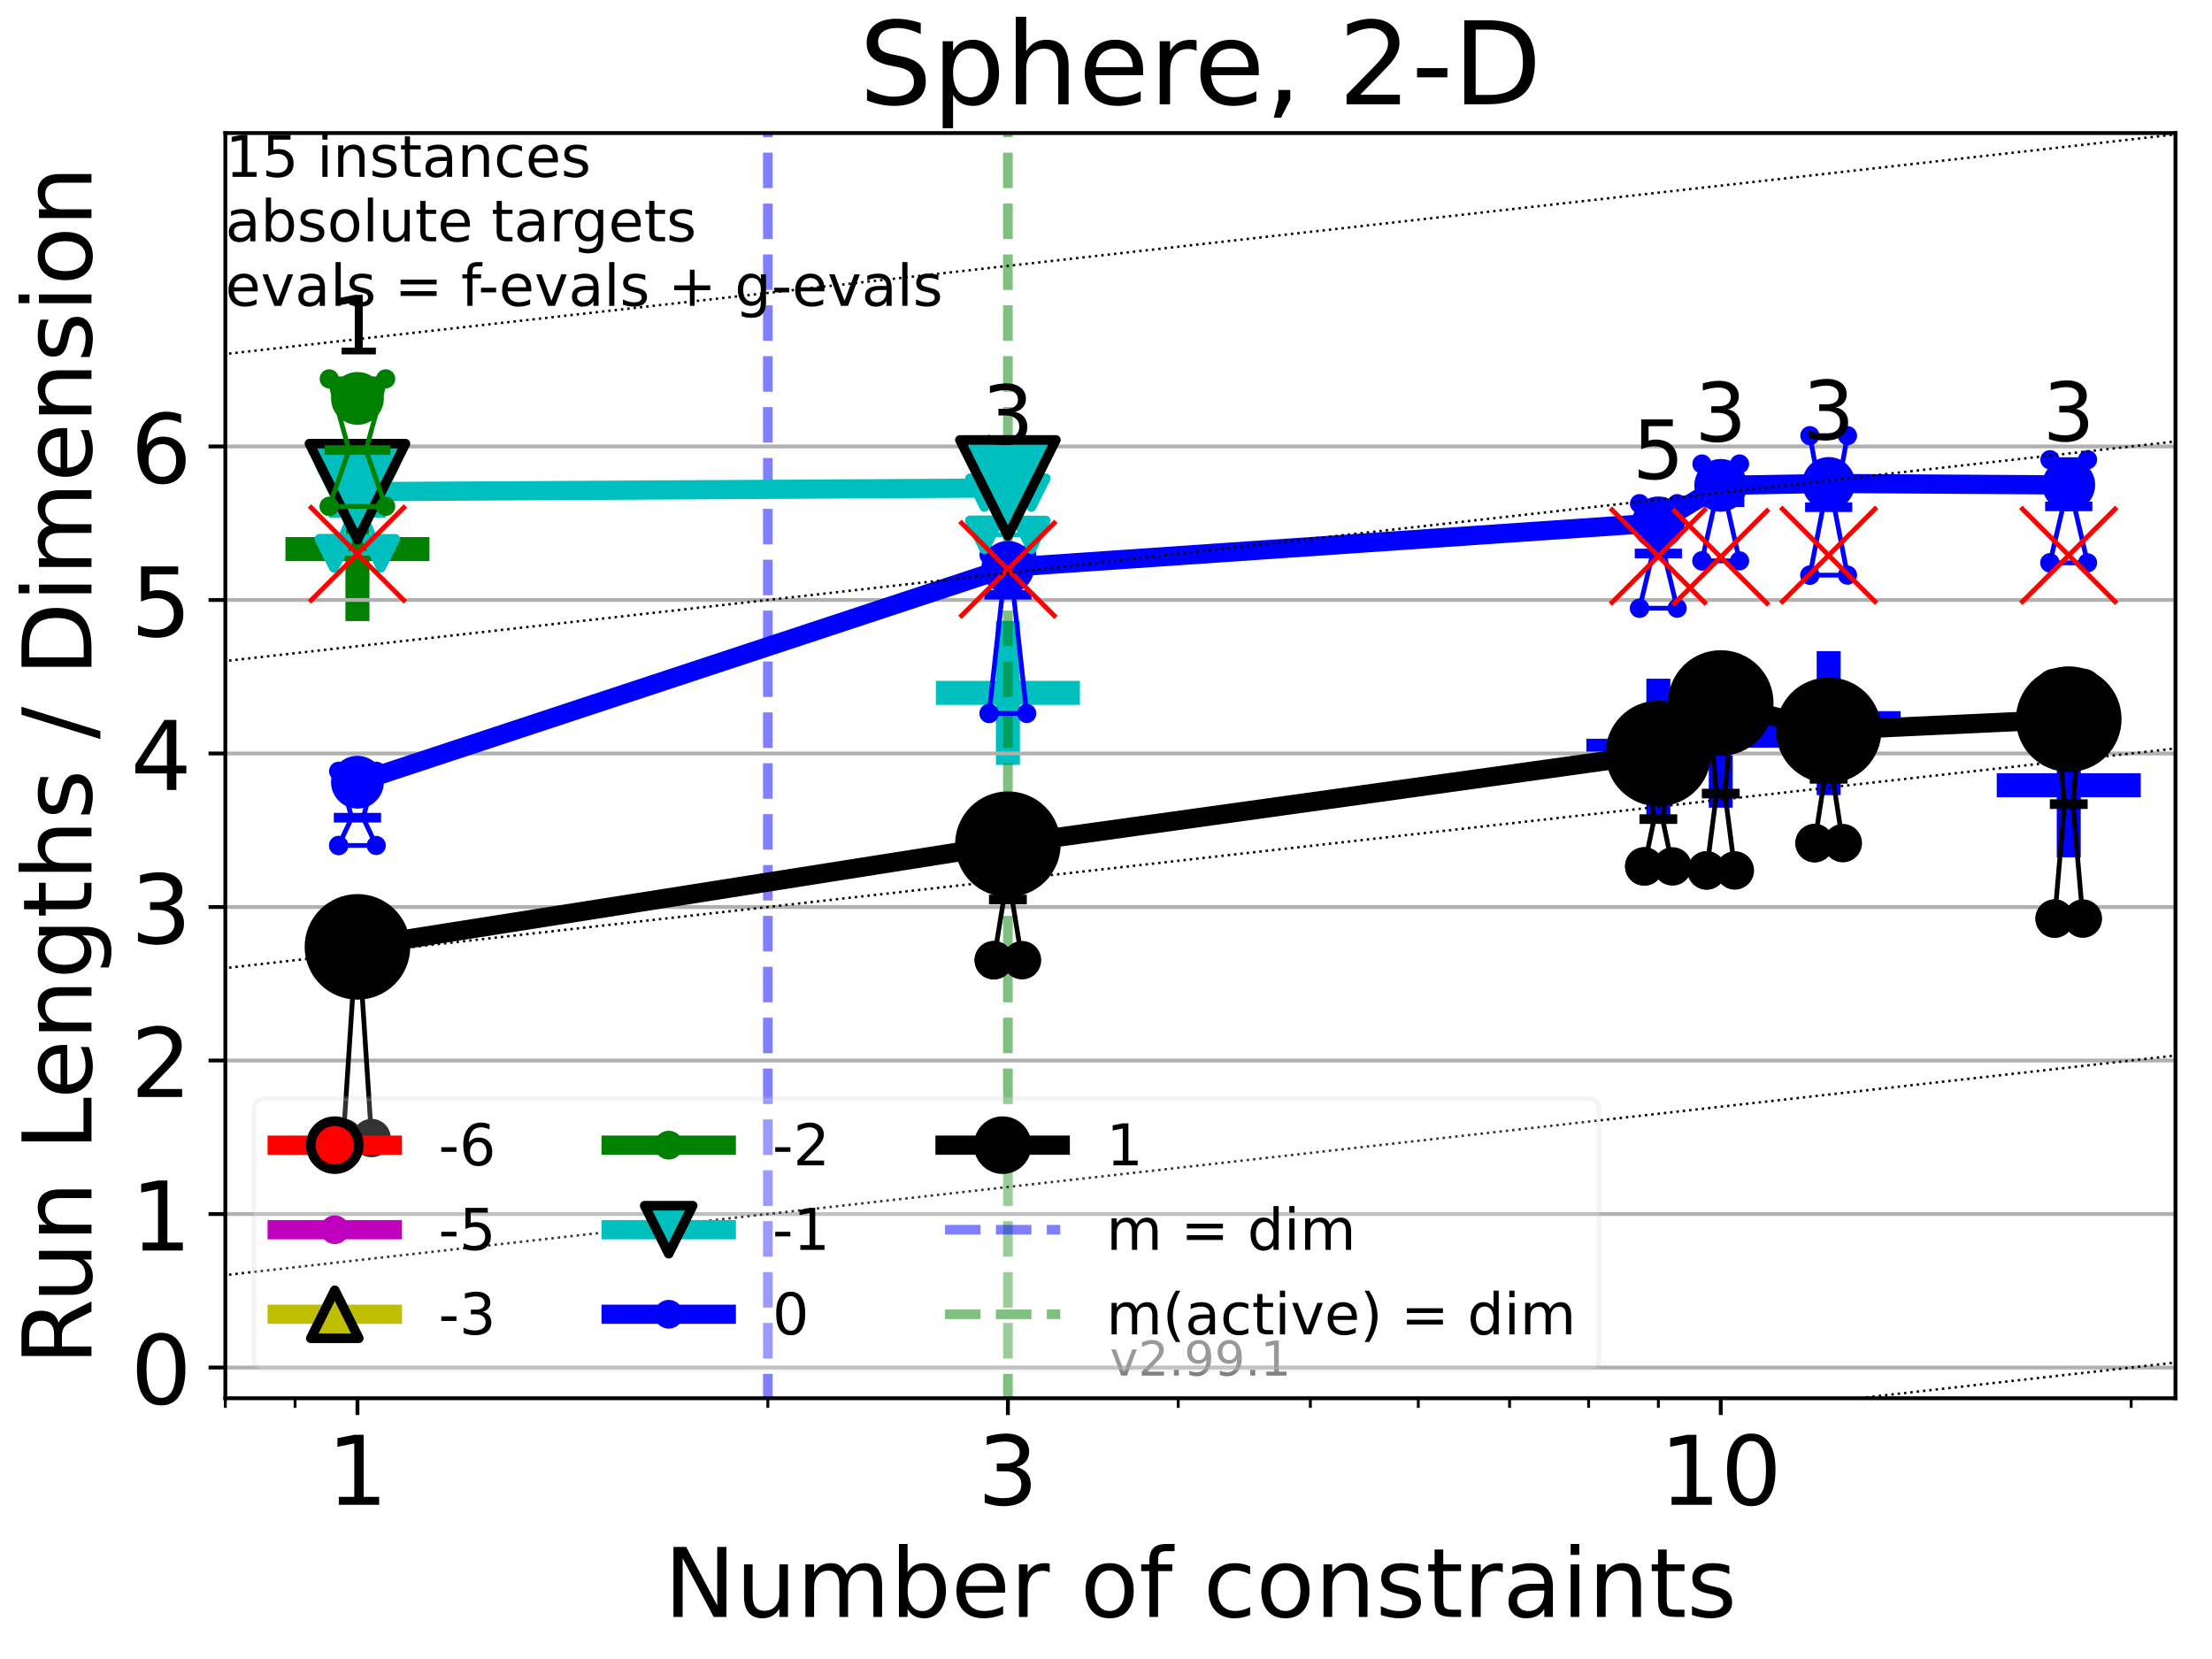 <?xml version="1.0" encoding="utf-8" standalone="no"?>
<!DOCTYPE svg PUBLIC "-//W3C//DTD SVG 1.1//EN"
  "http://www.w3.org/Graphics/SVG/1.1/DTD/svg11.dtd">
<!-- Created with matplotlib (https://matplotlib.org/) -->
<svg height="345.6pt" version="1.1" viewBox="0 0 460.8 345.6" width="460.8pt" xmlns="http://www.w3.org/2000/svg" xmlns:xlink="http://www.w3.org/1999/xlink">
 <defs>
  <style type="text/css">*{stroke-linecap:butt;stroke-linejoin:round;}</style>
 </defs>
 <g id="figure_1">
  <g id="patch_1">
   <path d="M 0 345.6 
L 460.8 345.6 
L 460.8 0 
L 0 0 
z
" style="fill:#ffffff;"/>
  </g>
  <g id="axes_1">
   <g id="patch_2">
    <path d="M 46.94 291.28 
L 453.192 291.28 
L 453.192 27.72 
L 46.94 27.72 
z
" style="fill:#ffffff;"/>
   </g>
   <g id="line2d_1">
    <defs>
     <path d="M -15 0 
L 15 0 
M 0 15 
L 0 -15 
" id="m3dfbd26b6d" style="stroke:#0000ff;stroke-width:5;"/>
    </defs>
    <g clip-path="url(#pf8a76496c0)">
     <use style="fill:#0000ff;stroke:#0000ff;stroke-width:5;" x="358.462" xlink:href="#m3dfbd26b6d" y="153.254"/>
    </g>
   </g>
   <g id="line2d_2">
    <g clip-path="url(#pf8a76496c0)">
     <use style="fill:#0000ff;stroke:#0000ff;stroke-width:5;" x="380.949" xlink:href="#m3dfbd26b6d" y="150.647"/>
    </g>
   </g>
   <g id="line2d_3">
    <defs>
     <path d="M -15 0 
L 15 0 
M 0 15 
L 0 -15 
" id="m8b02f8cf74" style="stroke:#00bfbf;stroke-width:5;"/>
    </defs>
    <g clip-path="url(#pf8a76496c0)">
     <use style="fill:#00bfbf;stroke:#00bfbf;stroke-width:5;" x="209.964" xlink:href="#m8b02f8cf74" y="144.344"/>
    </g>
   </g>
   <g id="line2d_4">
    <g clip-path="url(#pf8a76496c0)">
     <use style="fill:#0000ff;stroke:#0000ff;stroke-width:5;" x="345.467" xlink:href="#m3dfbd26b6d" y="156.39"/>
    </g>
   </g>
   <g id="line2d_5">
    <g clip-path="url(#pf8a76496c0)">
     <use style="fill:#0000ff;stroke:#0000ff;stroke-width:5;" x="430.959" xlink:href="#m3dfbd26b6d" y="163.588"/>
    </g>
   </g>
   <g id="line2d_6">
    <defs>
     <path d="M -15 0 
L 15 0 
M 0 15 
L 0 -15 
" id="m1d45dce8d5" style="stroke:#008000;stroke-width:5;"/>
    </defs>
    <g clip-path="url(#pf8a76496c0)">
     <use style="fill:#008000;stroke:#008000;stroke-width:5;" x="74.462" xlink:href="#m1d45dce8d5" y="114.383"/>
    </g>
   </g>
   <g id="matplotlib.axis_1">
    <g id="xtick_1">
     <g id="line2d_7">
      <defs>
       <path d="M 0 0 
L 0 3.5 
" id="m236f5d965e" style="stroke:#000000;stroke-width:0.8;"/>
      </defs>
      <g>
       <use style="stroke:#000000;stroke-width:0.8;" x="74.462" xlink:href="#m236f5d965e" y="291.28"/>
      </g>
     </g>
     <g id="text_1">
      <!-- 1 -->
      <g transform="translate(68.1 313.477)scale(0.2 -0.2)">
       <defs>
        <path d="M 12.406 8.297 
L 28.516 8.297 
L 28.516 63.922 
L 10.984 60.406 
L 10.984 69.391 
L 28.422 72.906 
L 38.281 72.906 
L 38.281 8.297 
L 54.391 8.297 
L 54.391 0 
L 12.406 0 
z
" id="DejaVuSans-49"/>
       </defs>
       <use xlink:href="#DejaVuSans-49"/>
      </g>
     </g>
    </g>
    <g id="xtick_2">
     <g id="line2d_8">
      <g>
       <use style="stroke:#000000;stroke-width:0.8;" x="209.964" xlink:href="#m236f5d965e" y="291.28"/>
      </g>
     </g>
     <g id="text_2">
      <!-- 3 -->
      <g transform="translate(203.602 313.477)scale(0.2 -0.2)">
       <defs>
        <path d="M 40.578 39.312 
Q 47.656 37.797 51.625 33 
Q 55.609 28.219 55.609 21.188 
Q 55.609 10.406 48.188 4.484 
Q 40.766 -1.422 27.094 -1.422 
Q 22.516 -1.422 17.656 -0.516 
Q 12.797 0.391 7.625 2.203 
L 7.625 11.719 
Q 11.719 9.328 16.594 8.109 
Q 21.484 6.891 26.812 6.891 
Q 36.078 6.891 40.938 10.547 
Q 45.797 14.203 45.797 21.188 
Q 45.797 27.641 41.281 31.266 
Q 36.766 34.906 28.719 34.906 
L 20.219 34.906 
L 20.219 43.016 
L 29.109 43.016 
Q 36.375 43.016 40.234 45.922 
Q 44.094 48.828 44.094 54.297 
Q 44.094 59.906 40.109 62.906 
Q 36.141 65.922 28.719 65.922 
Q 24.656 65.922 20.016 65.031 
Q 15.375 64.156 9.812 62.312 
L 9.812 71.094 
Q 15.438 72.656 20.344 73.438 
Q 25.25 74.219 29.594 74.219 
Q 40.828 74.219 47.359 69.109 
Q 53.906 64.016 53.906 55.328 
Q 53.906 49.266 50.438 45.094 
Q 46.969 40.922 40.578 39.312 
z
" id="DejaVuSans-51"/>
       </defs>
       <use xlink:href="#DejaVuSans-51"/>
      </g>
     </g>
    </g>
    <g id="xtick_3">
     <g id="line2d_9">
      <g>
       <use style="stroke:#000000;stroke-width:0.8;" x="358.462" xlink:href="#m236f5d965e" y="291.28"/>
      </g>
     </g>
     <g id="text_3">
      <!-- 10 -->
      <g transform="translate(345.737 313.477)scale(0.2 -0.2)">
       <defs>
        <path d="M 31.781 66.406 
Q 24.172 66.406 20.328 58.906 
Q 16.5 51.422 16.5 36.375 
Q 16.5 21.391 20.328 13.891 
Q 24.172 6.391 31.781 6.391 
Q 39.453 6.391 43.281 13.891 
Q 47.125 21.391 47.125 36.375 
Q 47.125 51.422 43.281 58.906 
Q 39.453 66.406 31.781 66.406 
z
M 31.781 74.219 
Q 44.047 74.219 50.516 64.516 
Q 56.984 54.828 56.984 36.375 
Q 56.984 17.969 50.516 8.266 
Q 44.047 -1.422 31.781 -1.422 
Q 19.531 -1.422 13.062 8.266 
Q 6.594 17.969 6.594 36.375 
Q 6.594 54.828 13.062 64.516 
Q 19.531 74.219 31.781 74.219 
z
" id="DejaVuSans-48"/>
       </defs>
       <use xlink:href="#DejaVuSans-49"/>
       <use x="63.623" xlink:href="#DejaVuSans-48"/>
      </g>
     </g>
    </g>
    <g id="xtick_4">
     <g id="line2d_10">
      <defs>
       <path d="M 0 0 
L 0 2 
" id="m7ddd495847" style="stroke:#000000;stroke-width:0.6;"/>
      </defs>
      <g>
       <use style="stroke:#000000;stroke-width:0.6;" x="46.94" xlink:href="#m7ddd495847" y="291.28"/>
      </g>
     </g>
    </g>
    <g id="xtick_5">
     <g id="line2d_11">
      <g>
       <use style="stroke:#000000;stroke-width:0.6;" x="61.467" xlink:href="#m7ddd495847" y="291.28"/>
      </g>
     </g>
    </g>
    <g id="xtick_6">
     <g id="line2d_12">
      <g>
       <use style="stroke:#000000;stroke-width:0.6;" x="159.955" xlink:href="#m7ddd495847" y="291.28"/>
      </g>
     </g>
    </g>
    <g id="xtick_7">
     <g id="line2d_13">
      <g>
       <use style="stroke:#000000;stroke-width:0.6;" x="245.447" xlink:href="#m7ddd495847" y="291.28"/>
      </g>
     </g>
    </g>
    <g id="xtick_8">
     <g id="line2d_14">
      <g>
       <use style="stroke:#000000;stroke-width:0.6;" x="272.969" xlink:href="#m7ddd495847" y="291.28"/>
      </g>
     </g>
    </g>
    <g id="xtick_9">
     <g id="line2d_15">
      <g>
       <use style="stroke:#000000;stroke-width:0.6;" x="295.457" xlink:href="#m7ddd495847" y="291.28"/>
      </g>
     </g>
    </g>
    <g id="xtick_10">
     <g id="line2d_16">
      <g>
       <use style="stroke:#000000;stroke-width:0.6;" x="314.47" xlink:href="#m7ddd495847" y="291.28"/>
      </g>
     </g>
    </g>
    <g id="xtick_11">
     <g id="line2d_17">
      <g>
       <use style="stroke:#000000;stroke-width:0.6;" x="330.939" xlink:href="#m7ddd495847" y="291.28"/>
      </g>
     </g>
    </g>
    <g id="xtick_12">
     <g id="line2d_18">
      <g>
       <use style="stroke:#000000;stroke-width:0.6;" x="345.467" xlink:href="#m7ddd495847" y="291.28"/>
      </g>
     </g>
    </g>
    <g id="xtick_13">
     <g id="line2d_19">
      <g>
       <use style="stroke:#000000;stroke-width:0.6;" x="443.954" xlink:href="#m7ddd495847" y="291.28"/>
      </g>
     </g>
    </g>
    <g id="text_4">
     <!-- Number of constraints -->
     <g transform="translate(138.33 336.833)scale(0.2 -0.2)">
      <defs>
       <path d="M 9.812 72.906 
L 23.094 72.906 
L 55.422 11.922 
L 55.422 72.906 
L 64.984 72.906 
L 64.984 0 
L 51.703 0 
L 19.391 60.984 
L 19.391 0 
L 9.812 0 
z
" id="DejaVuSans-78"/>
       <path d="M 8.5 21.578 
L 8.5 54.688 
L 17.484 54.688 
L 17.484 21.922 
Q 17.484 14.156 20.5 10.266 
Q 23.531 6.391 29.594 6.391 
Q 36.859 6.391 41.078 11.031 
Q 45.312 15.672 45.312 23.688 
L 45.312 54.688 
L 54.297 54.688 
L 54.297 0 
L 45.312 0 
L 45.312 8.406 
Q 42.047 3.422 37.719 1 
Q 33.406 -1.422 27.688 -1.422 
Q 18.266 -1.422 13.375 4.438 
Q 8.5 10.297 8.5 21.578 
z
M 31.109 56 
z
" id="DejaVuSans-117"/>
       <path d="M 52 44.188 
Q 55.375 50.25 60.062 53.125 
Q 64.75 56 71.094 56 
Q 79.641 56 84.281 50.016 
Q 88.922 44.047 88.922 33.016 
L 88.922 0 
L 79.891 0 
L 79.891 32.719 
Q 79.891 40.578 77.094 44.375 
Q 74.312 48.188 68.609 48.188 
Q 61.625 48.188 57.562 43.547 
Q 53.516 38.922 53.516 30.906 
L 53.516 0 
L 44.484 0 
L 44.484 32.719 
Q 44.484 40.625 41.703 44.406 
Q 38.922 48.188 33.109 48.188 
Q 26.219 48.188 22.156 43.531 
Q 18.109 38.875 18.109 30.906 
L 18.109 0 
L 9.078 0 
L 9.078 54.688 
L 18.109 54.688 
L 18.109 46.188 
Q 21.188 51.219 25.484 53.609 
Q 29.781 56 35.688 56 
Q 41.656 56 45.828 52.969 
Q 50 49.953 52 44.188 
z
" id="DejaVuSans-109"/>
       <path d="M 48.688 27.297 
Q 48.688 37.203 44.609 42.844 
Q 40.531 48.484 33.406 48.484 
Q 26.266 48.484 22.188 42.844 
Q 18.109 37.203 18.109 27.297 
Q 18.109 17.391 22.188 11.75 
Q 26.266 6.109 33.406 6.109 
Q 40.531 6.109 44.609 11.75 
Q 48.688 17.391 48.688 27.297 
z
M 18.109 46.391 
Q 20.953 51.266 25.266 53.625 
Q 29.594 56 35.594 56 
Q 45.562 56 51.781 48.094 
Q 58.016 40.188 58.016 27.297 
Q 58.016 14.406 51.781 6.484 
Q 45.562 -1.422 35.594 -1.422 
Q 29.594 -1.422 25.266 0.953 
Q 20.953 3.328 18.109 8.203 
L 18.109 0 
L 9.078 0 
L 9.078 75.984 
L 18.109 75.984 
z
" id="DejaVuSans-98"/>
       <path d="M 56.203 29.594 
L 56.203 25.203 
L 14.891 25.203 
Q 15.484 15.922 20.484 11.062 
Q 25.484 6.203 34.422 6.203 
Q 39.594 6.203 44.453 7.469 
Q 49.312 8.734 54.109 11.281 
L 54.109 2.781 
Q 49.266 0.734 44.188 -0.344 
Q 39.109 -1.422 33.891 -1.422 
Q 20.797 -1.422 13.156 6.188 
Q 5.516 13.812 5.516 26.812 
Q 5.516 40.234 12.766 48.109 
Q 20.016 56 32.328 56 
Q 43.359 56 49.781 48.891 
Q 56.203 41.797 56.203 29.594 
z
M 47.219 32.234 
Q 47.125 39.594 43.094 43.984 
Q 39.062 48.391 32.422 48.391 
Q 24.906 48.391 20.391 44.141 
Q 15.875 39.891 15.188 32.172 
z
" id="DejaVuSans-101"/>
       <path d="M 41.109 46.297 
Q 39.594 47.172 37.812 47.578 
Q 36.031 48 33.891 48 
Q 26.266 48 22.188 43.047 
Q 18.109 38.094 18.109 28.812 
L 18.109 0 
L 9.078 0 
L 9.078 54.688 
L 18.109 54.688 
L 18.109 46.188 
Q 20.953 51.172 25.484 53.578 
Q 30.031 56 36.531 56 
Q 37.453 56 38.578 55.875 
Q 39.703 55.766 41.062 55.516 
z
" id="DejaVuSans-114"/>
       <path id="DejaVuSans-32"/>
       <path d="M 30.609 48.391 
Q 23.391 48.391 19.188 42.75 
Q 14.984 37.109 14.984 27.297 
Q 14.984 17.484 19.156 11.844 
Q 23.344 6.203 30.609 6.203 
Q 37.797 6.203 41.984 11.859 
Q 46.188 17.531 46.188 27.297 
Q 46.188 37.016 41.984 42.703 
Q 37.797 48.391 30.609 48.391 
z
M 30.609 56 
Q 42.328 56 49.016 48.375 
Q 55.719 40.766 55.719 27.297 
Q 55.719 13.875 49.016 6.219 
Q 42.328 -1.422 30.609 -1.422 
Q 18.844 -1.422 12.172 6.219 
Q 5.516 13.875 5.516 27.297 
Q 5.516 40.766 12.172 48.375 
Q 18.844 56 30.609 56 
z
" id="DejaVuSans-111"/>
       <path d="M 37.109 75.984 
L 37.109 68.5 
L 28.516 68.5 
Q 23.688 68.5 21.797 66.547 
Q 19.922 64.594 19.922 59.516 
L 19.922 54.688 
L 34.719 54.688 
L 34.719 47.703 
L 19.922 47.703 
L 19.922 0 
L 10.891 0 
L 10.891 47.703 
L 2.297 47.703 
L 2.297 54.688 
L 10.891 54.688 
L 10.891 58.5 
Q 10.891 67.625 15.141 71.797 
Q 19.391 75.984 28.609 75.984 
z
" id="DejaVuSans-102"/>
       <path d="M 48.781 52.594 
L 48.781 44.188 
Q 44.969 46.297 41.141 47.344 
Q 37.312 48.391 33.406 48.391 
Q 24.656 48.391 19.812 42.844 
Q 14.984 37.312 14.984 27.297 
Q 14.984 17.281 19.812 11.734 
Q 24.656 6.203 33.406 6.203 
Q 37.312 6.203 41.141 7.25 
Q 44.969 8.297 48.781 10.406 
L 48.781 2.094 
Q 45.016 0.344 40.984 -0.531 
Q 36.969 -1.422 32.422 -1.422 
Q 20.062 -1.422 12.781 6.344 
Q 5.516 14.109 5.516 27.297 
Q 5.516 40.672 12.859 48.328 
Q 20.219 56 33.016 56 
Q 37.156 56 41.109 55.141 
Q 45.062 54.297 48.781 52.594 
z
" id="DejaVuSans-99"/>
       <path d="M 54.891 33.016 
L 54.891 0 
L 45.906 0 
L 45.906 32.719 
Q 45.906 40.484 42.875 44.328 
Q 39.844 48.188 33.797 48.188 
Q 26.516 48.188 22.312 43.547 
Q 18.109 38.922 18.109 30.906 
L 18.109 0 
L 9.078 0 
L 9.078 54.688 
L 18.109 54.688 
L 18.109 46.188 
Q 21.344 51.125 25.703 53.562 
Q 30.078 56 35.797 56 
Q 45.219 56 50.047 50.172 
Q 54.891 44.344 54.891 33.016 
z
" id="DejaVuSans-110"/>
       <path d="M 44.281 53.078 
L 44.281 44.578 
Q 40.484 46.531 36.375 47.5 
Q 32.281 48.484 27.875 48.484 
Q 21.188 48.484 17.844 46.438 
Q 14.5 44.391 14.5 40.281 
Q 14.5 37.156 16.891 35.375 
Q 19.281 33.594 26.516 31.984 
L 29.594 31.297 
Q 39.156 29.25 43.188 25.516 
Q 47.219 21.781 47.219 15.094 
Q 47.219 7.469 41.188 3.016 
Q 35.156 -1.422 24.609 -1.422 
Q 20.219 -1.422 15.453 -0.562 
Q 10.688 0.297 5.422 2 
L 5.422 11.281 
Q 10.406 8.688 15.234 7.391 
Q 20.062 6.109 24.812 6.109 
Q 31.156 6.109 34.562 8.281 
Q 37.984 10.453 37.984 14.406 
Q 37.984 18.062 35.516 20.016 
Q 33.062 21.969 24.703 23.781 
L 21.578 24.516 
Q 13.234 26.266 9.516 29.906 
Q 5.812 33.547 5.812 39.891 
Q 5.812 47.609 11.281 51.797 
Q 16.75 56 26.812 56 
Q 31.781 56 36.172 55.266 
Q 40.578 54.547 44.281 53.078 
z
" id="DejaVuSans-115"/>
       <path d="M 18.312 70.219 
L 18.312 54.688 
L 36.812 54.688 
L 36.812 47.703 
L 18.312 47.703 
L 18.312 18.016 
Q 18.312 11.328 20.141 9.422 
Q 21.969 7.516 27.594 7.516 
L 36.812 7.516 
L 36.812 0 
L 27.594 0 
Q 17.188 0 13.234 3.875 
Q 9.281 7.766 9.281 18.016 
L 9.281 47.703 
L 2.688 47.703 
L 2.688 54.688 
L 9.281 54.688 
L 9.281 70.219 
z
" id="DejaVuSans-116"/>
       <path d="M 34.281 27.484 
Q 23.391 27.484 19.188 25 
Q 14.984 22.516 14.984 16.5 
Q 14.984 11.719 18.141 8.906 
Q 21.297 6.109 26.703 6.109 
Q 34.188 6.109 38.703 11.406 
Q 43.219 16.703 43.219 25.484 
L 43.219 27.484 
z
M 52.203 31.203 
L 52.203 0 
L 43.219 0 
L 43.219 8.297 
Q 40.141 3.328 35.547 0.953 
Q 30.953 -1.422 24.312 -1.422 
Q 15.922 -1.422 10.953 3.297 
Q 6 8.016 6 15.922 
Q 6 25.141 12.172 29.828 
Q 18.359 34.516 30.609 34.516 
L 43.219 34.516 
L 43.219 35.406 
Q 43.219 41.609 39.141 45 
Q 35.062 48.391 27.688 48.391 
Q 23 48.391 18.547 47.266 
Q 14.109 46.141 10.016 43.891 
L 10.016 52.203 
Q 14.938 54.109 19.578 55.047 
Q 24.219 56 28.609 56 
Q 40.484 56 46.344 49.844 
Q 52.203 43.703 52.203 31.203 
z
" id="DejaVuSans-97"/>
       <path d="M 9.422 54.688 
L 18.406 54.688 
L 18.406 0 
L 9.422 0 
z
M 9.422 75.984 
L 18.406 75.984 
L 18.406 64.594 
L 9.422 64.594 
z
" id="DejaVuSans-105"/>
      </defs>
      <use xlink:href="#DejaVuSans-78"/>
      <use x="74.805" xlink:href="#DejaVuSans-117"/>
      <use x="138.184" xlink:href="#DejaVuSans-109"/>
      <use x="235.596" xlink:href="#DejaVuSans-98"/>
      <use x="299.072" xlink:href="#DejaVuSans-101"/>
      <use x="360.596" xlink:href="#DejaVuSans-114"/>
      <use x="401.709" xlink:href="#DejaVuSans-32"/>
      <use x="433.496" xlink:href="#DejaVuSans-111"/>
      <use x="494.678" xlink:href="#DejaVuSans-102"/>
      <use x="529.883" xlink:href="#DejaVuSans-32"/>
      <use x="561.67" xlink:href="#DejaVuSans-99"/>
      <use x="616.65" xlink:href="#DejaVuSans-111"/>
      <use x="677.832" xlink:href="#DejaVuSans-110"/>
      <use x="741.211" xlink:href="#DejaVuSans-115"/>
      <use x="793.311" xlink:href="#DejaVuSans-116"/>
      <use x="832.52" xlink:href="#DejaVuSans-114"/>
      <use x="873.633" xlink:href="#DejaVuSans-97"/>
      <use x="934.912" xlink:href="#DejaVuSans-105"/>
      <use x="962.695" xlink:href="#DejaVuSans-110"/>
      <use x="1026.074" xlink:href="#DejaVuSans-116"/>
      <use x="1065.283" xlink:href="#DejaVuSans-115"/>
     </g>
    </g>
   </g>
   <g id="matplotlib.axis_2">
    <g id="ytick_1">
     <g id="line2d_20">
      <path clip-path="url(#pf8a76496c0)" d="M 46.94 284.884 
L 453.192 284.884 
" style="fill:none;stroke:#b0b0b0;stroke-linecap:square;stroke-width:0.8;"/>
     </g>
     <g id="line2d_21">
      <defs>
       <path d="M 0 0 
L -3.5 0 
" id="m4bcf58f34b" style="stroke:#000000;stroke-width:0.8;"/>
      </defs>
      <g>
       <use style="stroke:#000000;stroke-width:0.8;" x="46.94" xlink:href="#m4bcf58f34b" y="284.884"/>
      </g>
     </g>
     <g id="text_5">
      <!-- 0 -->
      <g transform="translate(27.215 292.482)scale(0.2 -0.2)">
       <use xlink:href="#DejaVuSans-48"/>
      </g>
     </g>
    </g>
    <g id="ytick_2">
     <g id="line2d_22">
      <path clip-path="url(#pf8a76496c0)" d="M 46.94 252.904 
L 453.192 252.904 
" style="fill:none;stroke:#b0b0b0;stroke-linecap:square;stroke-width:0.8;"/>
     </g>
     <g id="line2d_23">
      <g>
       <use style="stroke:#000000;stroke-width:0.8;" x="46.94" xlink:href="#m4bcf58f34b" y="252.904"/>
      </g>
     </g>
     <g id="text_6">
      <!-- 1 -->
      <g transform="translate(27.215 260.502)scale(0.2 -0.2)">
       <use xlink:href="#DejaVuSans-49"/>
      </g>
     </g>
    </g>
    <g id="ytick_3">
     <g id="line2d_24">
      <path clip-path="url(#pf8a76496c0)" d="M 46.94 220.924 
L 453.192 220.924 
" style="fill:none;stroke:#b0b0b0;stroke-linecap:square;stroke-width:0.8;"/>
     </g>
     <g id="line2d_25">
      <g>
       <use style="stroke:#000000;stroke-width:0.8;" x="46.94" xlink:href="#m4bcf58f34b" y="220.924"/>
      </g>
     </g>
     <g id="text_7">
      <!-- 2 -->
      <g transform="translate(27.215 228.522)scale(0.2 -0.2)">
       <defs>
        <path d="M 19.188 8.297 
L 53.609 8.297 
L 53.609 0 
L 7.328 0 
L 7.328 8.297 
Q 12.938 14.109 22.625 23.891 
Q 32.328 33.688 34.812 36.531 
Q 39.547 41.844 41.422 45.531 
Q 43.312 49.219 43.312 52.781 
Q 43.312 58.594 39.234 62.25 
Q 35.156 65.922 28.609 65.922 
Q 23.969 65.922 18.812 64.312 
Q 13.672 62.703 7.812 59.422 
L 7.812 69.391 
Q 13.766 71.781 18.938 73 
Q 24.125 74.219 28.422 74.219 
Q 39.75 74.219 46.484 68.547 
Q 53.219 62.891 53.219 53.422 
Q 53.219 48.922 51.531 44.891 
Q 49.859 40.875 45.406 35.406 
Q 44.188 33.984 37.641 27.219 
Q 31.109 20.453 19.188 8.297 
z
" id="DejaVuSans-50"/>
       </defs>
       <use xlink:href="#DejaVuSans-50"/>
      </g>
     </g>
    </g>
    <g id="ytick_4">
     <g id="line2d_26">
      <path clip-path="url(#pf8a76496c0)" d="M 46.94 188.944 
L 453.192 188.944 
" style="fill:none;stroke:#b0b0b0;stroke-linecap:square;stroke-width:0.8;"/>
     </g>
     <g id="line2d_27">
      <g>
       <use style="stroke:#000000;stroke-width:0.8;" x="46.94" xlink:href="#m4bcf58f34b" y="188.944"/>
      </g>
     </g>
     <g id="text_8">
      <!-- 3 -->
      <g transform="translate(27.215 196.542)scale(0.2 -0.2)">
       <use xlink:href="#DejaVuSans-51"/>
      </g>
     </g>
    </g>
    <g id="ytick_5">
     <g id="line2d_28">
      <path clip-path="url(#pf8a76496c0)" d="M 46.94 156.964 
L 453.192 156.964 
" style="fill:none;stroke:#b0b0b0;stroke-linecap:square;stroke-width:0.8;"/>
     </g>
     <g id="line2d_29">
      <g>
       <use style="stroke:#000000;stroke-width:0.8;" x="46.94" xlink:href="#m4bcf58f34b" y="156.964"/>
      </g>
     </g>
     <g id="text_9">
      <!-- 4 -->
      <g transform="translate(27.215 164.562)scale(0.2 -0.2)">
       <defs>
        <path d="M 37.797 64.312 
L 12.891 25.391 
L 37.797 25.391 
z
M 35.203 72.906 
L 47.609 72.906 
L 47.609 25.391 
L 58.016 25.391 
L 58.016 17.188 
L 47.609 17.188 
L 47.609 0 
L 37.797 0 
L 37.797 17.188 
L 4.891 17.188 
L 4.891 26.703 
z
" id="DejaVuSans-52"/>
       </defs>
       <use xlink:href="#DejaVuSans-52"/>
      </g>
     </g>
    </g>
    <g id="ytick_6">
     <g id="line2d_30">
      <path clip-path="url(#pf8a76496c0)" d="M 46.94 124.984 
L 453.192 124.984 
" style="fill:none;stroke:#b0b0b0;stroke-linecap:square;stroke-width:0.8;"/>
     </g>
     <g id="line2d_31">
      <g>
       <use style="stroke:#000000;stroke-width:0.8;" x="46.94" xlink:href="#m4bcf58f34b" y="124.984"/>
      </g>
     </g>
     <g id="text_10">
      <!-- 5 -->
      <g transform="translate(27.215 132.582)scale(0.2 -0.2)">
       <defs>
        <path d="M 10.797 72.906 
L 49.516 72.906 
L 49.516 64.594 
L 19.828 64.594 
L 19.828 46.734 
Q 21.969 47.469 24.109 47.828 
Q 26.266 48.188 28.422 48.188 
Q 40.625 48.188 47.75 41.5 
Q 54.891 34.812 54.891 23.391 
Q 54.891 11.625 47.562 5.094 
Q 40.234 -1.422 26.906 -1.422 
Q 22.312 -1.422 17.547 -0.641 
Q 12.797 0.141 7.719 1.703 
L 7.719 11.625 
Q 12.109 9.234 16.797 8.062 
Q 21.484 6.891 26.703 6.891 
Q 35.156 6.891 40.078 11.328 
Q 45.016 15.766 45.016 23.391 
Q 45.016 31 40.078 35.438 
Q 35.156 39.891 26.703 39.891 
Q 22.75 39.891 18.812 39.016 
Q 14.891 38.141 10.797 36.281 
z
" id="DejaVuSans-53"/>
       </defs>
       <use xlink:href="#DejaVuSans-53"/>
      </g>
     </g>
    </g>
    <g id="ytick_7">
     <g id="line2d_32">
      <path clip-path="url(#pf8a76496c0)" d="M 46.94 93.004 
L 453.192 93.004 
" style="fill:none;stroke:#b0b0b0;stroke-linecap:square;stroke-width:0.8;"/>
     </g>
     <g id="line2d_33">
      <g>
       <use style="stroke:#000000;stroke-width:0.8;" x="46.94" xlink:href="#m4bcf58f34b" y="93.004"/>
      </g>
     </g>
     <g id="text_11">
      <!-- 6 -->
      <g transform="translate(27.215 100.602)scale(0.2 -0.2)">
       <defs>
        <path d="M 33.016 40.375 
Q 26.375 40.375 22.484 35.828 
Q 18.609 31.297 18.609 23.391 
Q 18.609 15.531 22.484 10.953 
Q 26.375 6.391 33.016 6.391 
Q 39.656 6.391 43.531 10.953 
Q 47.406 15.531 47.406 23.391 
Q 47.406 31.297 43.531 35.828 
Q 39.656 40.375 33.016 40.375 
z
M 52.594 71.297 
L 52.594 62.312 
Q 48.875 64.062 45.094 64.984 
Q 41.312 65.922 37.594 65.922 
Q 27.828 65.922 22.672 59.328 
Q 17.531 52.734 16.797 39.406 
Q 19.672 43.656 24.016 45.922 
Q 28.375 48.188 33.594 48.188 
Q 44.578 48.188 50.953 41.516 
Q 57.328 34.859 57.328 23.391 
Q 57.328 12.156 50.688 5.359 
Q 44.047 -1.422 33.016 -1.422 
Q 20.359 -1.422 13.672 8.266 
Q 6.984 17.969 6.984 36.375 
Q 6.984 53.656 15.188 63.938 
Q 23.391 74.219 37.203 74.219 
Q 40.922 74.219 44.703 73.484 
Q 48.484 72.75 52.594 71.297 
z
" id="DejaVuSans-54"/>
       </defs>
       <use xlink:href="#DejaVuSans-54"/>
      </g>
     </g>
    </g>
    <g id="text_12">
     <!-- Run Lengths / Dimension -->
     <g transform="translate(19.056 284.433)rotate(-90)scale(0.2 -0.2)">
      <defs>
       <path d="M 44.391 34.188 
Q 47.562 33.109 50.562 29.594 
Q 53.562 26.078 56.594 19.922 
L 66.609 0 
L 56 0 
L 46.688 18.703 
Q 43.062 26.031 39.672 28.422 
Q 36.281 30.812 30.422 30.812 
L 19.672 30.812 
L 19.672 0 
L 9.812 0 
L 9.812 72.906 
L 32.078 72.906 
Q 44.578 72.906 50.734 67.672 
Q 56.891 62.453 56.891 51.906 
Q 56.891 45.016 53.688 40.469 
Q 50.484 35.938 44.391 34.188 
z
M 19.672 64.797 
L 19.672 38.922 
L 32.078 38.922 
Q 39.203 38.922 42.844 42.219 
Q 46.484 45.516 46.484 51.906 
Q 46.484 58.297 42.844 61.547 
Q 39.203 64.797 32.078 64.797 
z
" id="DejaVuSans-82"/>
       <path d="M 9.812 72.906 
L 19.672 72.906 
L 19.672 8.297 
L 55.172 8.297 
L 55.172 0 
L 9.812 0 
z
" id="DejaVuSans-76"/>
       <path d="M 45.406 27.984 
Q 45.406 37.75 41.375 43.109 
Q 37.359 48.484 30.078 48.484 
Q 22.859 48.484 18.828 43.109 
Q 14.797 37.75 14.797 27.984 
Q 14.797 18.266 18.828 12.891 
Q 22.859 7.516 30.078 7.516 
Q 37.359 7.516 41.375 12.891 
Q 45.406 18.266 45.406 27.984 
z
M 54.391 6.781 
Q 54.391 -7.172 48.188 -13.984 
Q 42 -20.797 29.203 -20.797 
Q 24.469 -20.797 20.266 -20.094 
Q 16.062 -19.391 12.109 -17.922 
L 12.109 -9.188 
Q 16.062 -11.328 19.922 -12.344 
Q 23.781 -13.375 27.781 -13.375 
Q 36.625 -13.375 41.016 -8.766 
Q 45.406 -4.156 45.406 5.172 
L 45.406 9.625 
Q 42.625 4.781 38.281 2.391 
Q 33.938 0 27.875 0 
Q 17.828 0 11.672 7.656 
Q 5.516 15.328 5.516 27.984 
Q 5.516 40.672 11.672 48.328 
Q 17.828 56 27.875 56 
Q 33.938 56 38.281 53.609 
Q 42.625 51.219 45.406 46.391 
L 45.406 54.688 
L 54.391 54.688 
z
" id="DejaVuSans-103"/>
       <path d="M 54.891 33.016 
L 54.891 0 
L 45.906 0 
L 45.906 32.719 
Q 45.906 40.484 42.875 44.328 
Q 39.844 48.188 33.797 48.188 
Q 26.516 48.188 22.312 43.547 
Q 18.109 38.922 18.109 30.906 
L 18.109 0 
L 9.078 0 
L 9.078 75.984 
L 18.109 75.984 
L 18.109 46.188 
Q 21.344 51.125 25.703 53.562 
Q 30.078 56 35.797 56 
Q 45.219 56 50.047 50.172 
Q 54.891 44.344 54.891 33.016 
z
" id="DejaVuSans-104"/>
       <path d="M 25.391 72.906 
L 33.688 72.906 
L 8.297 -9.281 
L 0 -9.281 
z
" id="DejaVuSans-47"/>
       <path d="M 19.672 64.797 
L 19.672 8.109 
L 31.594 8.109 
Q 46.688 8.109 53.688 14.938 
Q 60.688 21.781 60.688 36.531 
Q 60.688 51.172 53.688 57.984 
Q 46.688 64.797 31.594 64.797 
z
M 9.812 72.906 
L 30.078 72.906 
Q 51.266 72.906 61.172 64.094 
Q 71.094 55.281 71.094 36.531 
Q 71.094 17.672 61.125 8.828 
Q 51.172 0 30.078 0 
L 9.812 0 
z
" id="DejaVuSans-68"/>
      </defs>
      <use xlink:href="#DejaVuSans-82"/>
      <use x="64.982" xlink:href="#DejaVuSans-117"/>
      <use x="128.361" xlink:href="#DejaVuSans-110"/>
      <use x="191.74" xlink:href="#DejaVuSans-32"/>
      <use x="223.527" xlink:href="#DejaVuSans-76"/>
      <use x="277.49" xlink:href="#DejaVuSans-101"/>
      <use x="339.014" xlink:href="#DejaVuSans-110"/>
      <use x="402.393" xlink:href="#DejaVuSans-103"/>
      <use x="465.869" xlink:href="#DejaVuSans-116"/>
      <use x="505.078" xlink:href="#DejaVuSans-104"/>
      <use x="568.457" xlink:href="#DejaVuSans-115"/>
      <use x="620.557" xlink:href="#DejaVuSans-32"/>
      <use x="652.344" xlink:href="#DejaVuSans-47"/>
      <use x="686.035" xlink:href="#DejaVuSans-32"/>
      <use x="717.822" xlink:href="#DejaVuSans-68"/>
      <use x="794.824" xlink:href="#DejaVuSans-105"/>
      <use x="822.607" xlink:href="#DejaVuSans-109"/>
      <use x="920.02" xlink:href="#DejaVuSans-101"/>
      <use x="981.543" xlink:href="#DejaVuSans-110"/>
      <use x="1044.922" xlink:href="#DejaVuSans-115"/>
      <use x="1097.021" xlink:href="#DejaVuSans-105"/>
      <use x="1124.805" xlink:href="#DejaVuSans-111"/>
      <use x="1185.986" xlink:href="#DejaVuSans-110"/>
     </g>
    </g>
   </g>
   <g id="LineCollection_1">
    <path clip-path="url(#pf8a76496c0)" d="M 159.955 346.6 
L 159.955 27.72 
" style="fill:none;stroke:#0000ff;stroke-dasharray:7.4,3.2;stroke-dashoffset:0;stroke-opacity:0.5;stroke-width:2;"/>
   </g>
   <g id="LineCollection_2">
    <path clip-path="url(#pf8a76496c0)" d="M 209.964 346.6 
L 209.964 27.72 
" style="fill:none;stroke:#008000;stroke-dasharray:7.4,3.2;stroke-dashoffset:0;stroke-opacity:0.5;stroke-width:2;"/>
   </g>
   <g id="line2d_34">
    <path clip-path="url(#pf8a76496c0)" d="M 71.524 237.079 
L 73.581 205.758 
L 71.524 197.209 
L 77.401 197.209 
L 75.344 205.758 
L 77.401 237.079 
L 71.524 237.079 
" style="fill:none;stroke:#000000;stroke-linecap:square;"/>
   </g>
   <g id="line2d_35">
    <path clip-path="url(#pf8a76496c0)" d="M 71.524 237.079 
L 77.401 237.079 
L 77.401 197.209 
L 71.524 197.209 
L 71.524 237.079 
" style="fill:none;"/>
    <defs>
     <path d="M 0 3 
C 0.796 3 1.559 2.684 2.121 2.121 
C 2.684 1.559 3 0.796 3 0 
C 3 -0.796 2.684 -1.559 2.121 -2.121 
C 1.559 -2.684 0.796 -3 0 -3 
C -0.796 -3 -1.559 -2.684 -2.121 -2.121 
C -2.684 -1.559 -3 -0.796 -3 0 
C -3 0.796 -2.684 1.559 -2.121 2.121 
C -1.559 2.684 -0.796 3 0 3 
z
" id="mda27b42fd6" style="stroke:#000000;stroke-width:2;"/>
    </defs>
    <g clip-path="url(#pf8a76496c0)">
     <use style="stroke:#000000;stroke-width:2;" x="71.524" xlink:href="#mda27b42fd6" y="237.079"/>
     <use style="stroke:#000000;stroke-width:2;" x="77.401" xlink:href="#mda27b42fd6" y="237.079"/>
     <use style="stroke:#000000;stroke-width:2;" x="77.401" xlink:href="#mda27b42fd6" y="197.209"/>
     <use style="stroke:#000000;stroke-width:2;" x="71.524" xlink:href="#mda27b42fd6" y="197.209"/>
     <use style="stroke:#000000;stroke-width:2;" x="71.524" xlink:href="#mda27b42fd6" y="237.079"/>
    </g>
   </g>
   <g id="line2d_36">
    <path clip-path="url(#pf8a76496c0)" d="M 71.524 205.758 
L 77.401 205.758 
" style="fill:none;stroke:#000000;stroke-linecap:square;stroke-width:2;"/>
   </g>
   <g id="line2d_37">
    <path clip-path="url(#pf8a76496c0)" d="M 207.026 200.026 
L 209.083 187.382 
L 207.026 176.957 
L 212.903 176.957 
L 210.846 187.382 
L 212.903 200.026 
L 207.026 200.026 
" style="fill:none;stroke:#000000;stroke-linecap:square;"/>
   </g>
   <g id="line2d_38">
    <path clip-path="url(#pf8a76496c0)" d="M 207.026 200.026 
L 212.903 200.026 
L 212.903 176.957 
L 207.026 176.957 
L 207.026 200.026 
" style="fill:none;"/>
    <g clip-path="url(#pf8a76496c0)">
     <use style="stroke:#000000;stroke-width:2;" x="207.026" xlink:href="#mda27b42fd6" y="200.026"/>
     <use style="stroke:#000000;stroke-width:2;" x="212.903" xlink:href="#mda27b42fd6" y="200.026"/>
     <use style="stroke:#000000;stroke-width:2;" x="212.903" xlink:href="#mda27b42fd6" y="176.957"/>
     <use style="stroke:#000000;stroke-width:2;" x="207.026" xlink:href="#mda27b42fd6" y="176.957"/>
     <use style="stroke:#000000;stroke-width:2;" x="207.026" xlink:href="#mda27b42fd6" y="200.026"/>
    </g>
   </g>
   <g id="line2d_39">
    <path clip-path="url(#pf8a76496c0)" d="M 207.026 187.382 
L 212.903 187.382 
" style="fill:none;stroke:#000000;stroke-linecap:square;stroke-width:2;"/>
   </g>
   <g id="line2d_40">
    <path clip-path="url(#pf8a76496c0)" d="M 342.528 180.488 
L 344.585 170.635 
L 342.528 155.255 
L 348.405 155.255 
L 346.348 170.635 
L 348.405 180.488 
L 342.528 180.488 
" style="fill:none;stroke:#000000;stroke-linecap:square;"/>
   </g>
   <g id="line2d_41">
    <path clip-path="url(#pf8a76496c0)" d="M 342.528 180.488 
L 348.405 180.488 
L 348.405 155.255 
L 342.528 155.255 
L 342.528 180.488 
" style="fill:none;"/>
    <g clip-path="url(#pf8a76496c0)">
     <use style="stroke:#000000;stroke-width:2;" x="342.528" xlink:href="#mda27b42fd6" y="180.488"/>
     <use style="stroke:#000000;stroke-width:2;" x="348.405" xlink:href="#mda27b42fd6" y="180.488"/>
     <use style="stroke:#000000;stroke-width:2;" x="348.405" xlink:href="#mda27b42fd6" y="155.255"/>
     <use style="stroke:#000000;stroke-width:2;" x="342.528" xlink:href="#mda27b42fd6" y="155.255"/>
     <use style="stroke:#000000;stroke-width:2;" x="342.528" xlink:href="#mda27b42fd6" y="180.488"/>
    </g>
   </g>
   <g id="line2d_42">
    <path clip-path="url(#pf8a76496c0)" d="M 342.528 170.635 
L 348.405 170.635 
" style="fill:none;stroke:#000000;stroke-linecap:square;stroke-width:2;"/>
   </g>
   <g id="line2d_43">
    <path clip-path="url(#pf8a76496c0)" d="M 355.523 181.327 
L 357.58 165.32 
L 355.523 141.605 
L 361.401 141.605 
L 359.343 165.32 
L 361.401 181.327 
L 355.523 181.327 
" style="fill:none;stroke:#000000;stroke-linecap:square;"/>
   </g>
   <g id="line2d_44">
    <path clip-path="url(#pf8a76496c0)" d="M 355.523 181.327 
L 361.401 181.327 
L 361.401 141.605 
L 355.523 141.605 
L 355.523 181.327 
" style="fill:none;"/>
    <g clip-path="url(#pf8a76496c0)">
     <use style="stroke:#000000;stroke-width:2;" x="355.523" xlink:href="#mda27b42fd6" y="181.327"/>
     <use style="stroke:#000000;stroke-width:2;" x="361.401" xlink:href="#mda27b42fd6" y="181.327"/>
     <use style="stroke:#000000;stroke-width:2;" x="361.401" xlink:href="#mda27b42fd6" y="141.605"/>
     <use style="stroke:#000000;stroke-width:2;" x="355.523" xlink:href="#mda27b42fd6" y="141.605"/>
     <use style="stroke:#000000;stroke-width:2;" x="355.523" xlink:href="#mda27b42fd6" y="181.327"/>
    </g>
   </g>
   <g id="line2d_45">
    <path clip-path="url(#pf8a76496c0)" d="M 355.523 165.32 
L 361.401 165.32 
" style="fill:none;stroke:#000000;stroke-linecap:square;stroke-width:2;"/>
   </g>
   <g id="line2d_46">
    <path clip-path="url(#pf8a76496c0)" d="M 378.01 175.638 
L 380.067 162.247 
L 378.01 155.128 
L 383.888 155.128 
L 381.831 162.247 
L 383.888 175.638 
L 378.01 175.638 
" style="fill:none;stroke:#000000;stroke-linecap:square;"/>
   </g>
   <g id="line2d_47">
    <path clip-path="url(#pf8a76496c0)" d="M 378.01 175.638 
L 383.888 175.638 
L 383.888 155.128 
L 378.01 155.128 
L 378.01 175.638 
" style="fill:none;"/>
    <g clip-path="url(#pf8a76496c0)">
     <use style="stroke:#000000;stroke-width:2;" x="378.01" xlink:href="#mda27b42fd6" y="175.638"/>
     <use style="stroke:#000000;stroke-width:2;" x="383.888" xlink:href="#mda27b42fd6" y="175.638"/>
     <use style="stroke:#000000;stroke-width:2;" x="383.888" xlink:href="#mda27b42fd6" y="155.128"/>
     <use style="stroke:#000000;stroke-width:2;" x="378.01" xlink:href="#mda27b42fd6" y="155.128"/>
     <use style="stroke:#000000;stroke-width:2;" x="378.01" xlink:href="#mda27b42fd6" y="175.638"/>
    </g>
   </g>
   <g id="line2d_48">
    <path clip-path="url(#pf8a76496c0)" d="M 378.01 162.247 
L 383.888 162.247 
" style="fill:none;stroke:#000000;stroke-linecap:square;stroke-width:2;"/>
   </g>
   <g id="line2d_49">
    <path clip-path="url(#pf8a76496c0)" d="M 428.02 191.361 
L 430.077 167.512 
L 428.02 143.284 
L 433.898 143.284 
L 431.841 167.512 
L 433.898 191.361 
L 428.02 191.361 
" style="fill:none;stroke:#000000;stroke-linecap:square;"/>
   </g>
   <g id="line2d_50">
    <path clip-path="url(#pf8a76496c0)" d="M 428.02 191.361 
L 433.898 191.361 
L 433.898 143.284 
L 428.02 143.284 
L 428.02 191.361 
" style="fill:none;"/>
    <g clip-path="url(#pf8a76496c0)">
     <use style="stroke:#000000;stroke-width:2;" x="428.02" xlink:href="#mda27b42fd6" y="191.361"/>
     <use style="stroke:#000000;stroke-width:2;" x="433.898" xlink:href="#mda27b42fd6" y="191.361"/>
     <use style="stroke:#000000;stroke-width:2;" x="433.898" xlink:href="#mda27b42fd6" y="143.284"/>
     <use style="stroke:#000000;stroke-width:2;" x="428.02" xlink:href="#mda27b42fd6" y="143.284"/>
     <use style="stroke:#000000;stroke-width:2;" x="428.02" xlink:href="#mda27b42fd6" y="191.361"/>
    </g>
   </g>
   <g id="line2d_51">
    <path clip-path="url(#pf8a76496c0)" d="M 428.02 167.512 
L 433.898 167.512 
" style="fill:none;stroke:#000000;stroke-linecap:square;stroke-width:2;"/>
   </g>
   <g id="line2d_52">
    <path clip-path="url(#pf8a76496c0)" d="M 74.462 197.25 
L 209.964 175.862 
" style="fill:none;stroke:#000000;stroke-linecap:square;stroke-width:4;"/>
   </g>
   <g id="line2d_53">
    <path clip-path="url(#pf8a76496c0)" d="M 209.964 175.862 
L 345.467 156.964 
" style="fill:none;stroke:#000000;stroke-linecap:square;stroke-width:4;"/>
   </g>
   <g id="line2d_54">
    <path clip-path="url(#pf8a76496c0)" d="M 345.467 156.964 
L 358.462 146.444 
" style="fill:none;stroke:#000000;stroke-linecap:square;stroke-width:4;"/>
   </g>
   <g id="line2d_55">
    <path clip-path="url(#pf8a76496c0)" d="M 358.462 146.444 
L 380.949 152.134 
" style="fill:none;stroke:#000000;stroke-linecap:square;stroke-width:4;"/>
   </g>
   <g id="line2d_56">
    <path clip-path="url(#pf8a76496c0)" d="M 380.949 152.134 
L 430.959 149.813 
" style="fill:none;stroke:#000000;stroke-linecap:square;stroke-width:4;"/>
   </g>
   <g id="line2d_57">
    <path clip-path="url(#pf8a76496c0)" d="M 74.462 197.25 
L 209.964 175.862 
L 345.467 156.964 
L 358.462 146.444 
L 380.949 152.134 
L 430.959 149.813 
" style="fill:none;"/>
    <defs>
     <path d="M 0 10 
C 2.652 10 5.196 8.946 7.071 7.071 
C 8.946 5.196 10 2.652 10 0 
C 10 -2.652 8.946 -5.196 7.071 -7.071 
C 5.196 -8.946 2.652 -10 0 -10 
C -2.652 -10 -5.196 -8.946 -7.071 -7.071 
C -8.946 -5.196 -10 -2.652 -10 0 
C -10 2.652 -8.946 5.196 -7.071 7.071 
C -5.196 8.946 -2.652 10 0 10 
z
" id="mf5423ca5a8" style="stroke:#000000;stroke-width:2;"/>
    </defs>
    <g clip-path="url(#pf8a76496c0)">
     <use style="stroke:#000000;stroke-width:2;" x="74.462" xlink:href="#mf5423ca5a8" y="197.25"/>
     <use style="stroke:#000000;stroke-width:2;" x="209.964" xlink:href="#mf5423ca5a8" y="175.862"/>
     <use style="stroke:#000000;stroke-width:2;" x="345.467" xlink:href="#mf5423ca5a8" y="156.964"/>
     <use style="stroke:#000000;stroke-width:2;" x="358.462" xlink:href="#mf5423ca5a8" y="146.444"/>
     <use style="stroke:#000000;stroke-width:2;" x="380.949" xlink:href="#mf5423ca5a8" y="152.134"/>
     <use style="stroke:#000000;stroke-width:2;" x="430.959" xlink:href="#mf5423ca5a8" y="149.813"/>
    </g>
   </g>
   <g id="line2d_58">
    <path clip-path="url(#pf8a76496c0)" d="M 70.544 176.132 
L 73.287 170.344 
L 70.544 160.664 
L 78.381 160.664 
L 75.638 170.344 
L 78.381 176.132 
L 70.544 176.132 
" style="fill:none;stroke:#0000ff;stroke-linecap:square;"/>
   </g>
   <g id="line2d_59">
    <path clip-path="url(#pf8a76496c0)" d="M 70.544 176.132 
L 78.381 176.132 
L 78.381 160.664 
L 70.544 160.664 
L 70.544 176.132 
" style="fill:none;"/>
    <defs>
     <path d="M 0 1.5 
C 0.398 1.5 0.779 1.342 1.061 1.061 
C 1.342 0.779 1.5 0.398 1.5 0 
C 1.5 -0.398 1.342 -0.779 1.061 -1.061 
C 0.779 -1.342 0.398 -1.5 0 -1.5 
C -0.398 -1.5 -0.779 -1.342 -1.061 -1.061 
C -1.342 -0.779 -1.5 -0.398 -1.5 0 
C -1.5 0.398 -1.342 0.779 -1.061 1.061 
C -0.779 1.342 -0.398 1.5 0 1.5 
z
" id="md81a85d248" style="stroke:#0000ff;"/>
    </defs>
    <g clip-path="url(#pf8a76496c0)">
     <use style="fill:#0000ff;stroke:#0000ff;" x="70.544" xlink:href="#md81a85d248" y="176.132"/>
     <use style="fill:#0000ff;stroke:#0000ff;" x="78.381" xlink:href="#md81a85d248" y="176.132"/>
     <use style="fill:#0000ff;stroke:#0000ff;" x="78.381" xlink:href="#md81a85d248" y="160.664"/>
     <use style="fill:#0000ff;stroke:#0000ff;" x="70.544" xlink:href="#md81a85d248" y="160.664"/>
     <use style="fill:#0000ff;stroke:#0000ff;" x="70.544" xlink:href="#md81a85d248" y="176.132"/>
    </g>
   </g>
   <g id="line2d_60">
    <path clip-path="url(#pf8a76496c0)" d="M 70.544 170.344 
L 78.381 170.344 
" style="fill:none;stroke:#0000ff;stroke-linecap:square;stroke-width:2;"/>
   </g>
   <g id="line2d_61">
    <path clip-path="url(#pf8a76496c0)" d="M 206.046 148.624 
L 208.789 123.894 
L 206.046 115.628 
L 213.883 115.628 
L 211.14 123.894 
L 213.883 148.624 
L 206.046 148.624 
" style="fill:none;stroke:#0000ff;stroke-linecap:square;"/>
   </g>
   <g id="line2d_62">
    <path clip-path="url(#pf8a76496c0)" d="M 206.046 148.624 
L 213.883 148.624 
L 213.883 115.628 
L 206.046 115.628 
L 206.046 148.624 
" style="fill:none;"/>
    <g clip-path="url(#pf8a76496c0)">
     <use style="fill:#0000ff;stroke:#0000ff;" x="206.046" xlink:href="#md81a85d248" y="148.624"/>
     <use style="fill:#0000ff;stroke:#0000ff;" x="213.883" xlink:href="#md81a85d248" y="148.624"/>
     <use style="fill:#0000ff;stroke:#0000ff;" x="213.883" xlink:href="#md81a85d248" y="115.628"/>
     <use style="fill:#0000ff;stroke:#0000ff;" x="206.046" xlink:href="#md81a85d248" y="115.628"/>
     <use style="fill:#0000ff;stroke:#0000ff;" x="206.046" xlink:href="#md81a85d248" y="148.624"/>
    </g>
   </g>
   <g id="line2d_63">
    <path clip-path="url(#pf8a76496c0)" d="M 206.046 123.894 
L 213.883 123.894 
" style="fill:none;stroke:#0000ff;stroke-linecap:square;stroke-width:2;"/>
   </g>
   <g id="line2d_64">
    <path clip-path="url(#pf8a76496c0)" d="M 341.548 126.709 
L 344.291 115.306 
L 341.548 104.918 
L 349.385 104.918 
L 346.642 115.306 
L 349.385 126.709 
L 341.548 126.709 
" style="fill:none;stroke:#0000ff;stroke-linecap:square;"/>
   </g>
   <g id="line2d_65">
    <path clip-path="url(#pf8a76496c0)" d="M 341.548 126.709 
L 349.385 126.709 
L 349.385 104.918 
L 341.548 104.918 
L 341.548 126.709 
" style="fill:none;"/>
    <g clip-path="url(#pf8a76496c0)">
     <use style="fill:#0000ff;stroke:#0000ff;" x="341.548" xlink:href="#md81a85d248" y="126.709"/>
     <use style="fill:#0000ff;stroke:#0000ff;" x="349.385" xlink:href="#md81a85d248" y="126.709"/>
     <use style="fill:#0000ff;stroke:#0000ff;" x="349.385" xlink:href="#md81a85d248" y="104.918"/>
     <use style="fill:#0000ff;stroke:#0000ff;" x="341.548" xlink:href="#md81a85d248" y="104.918"/>
     <use style="fill:#0000ff;stroke:#0000ff;" x="341.548" xlink:href="#md81a85d248" y="126.709"/>
    </g>
   </g>
   <g id="line2d_66">
    <path clip-path="url(#pf8a76496c0)" d="M 341.548 115.306 
L 349.385 115.306 
" style="fill:none;stroke:#0000ff;stroke-linecap:square;stroke-width:2;"/>
   </g>
   <g id="line2d_67">
    <path clip-path="url(#pf8a76496c0)" d="M 354.543 116.838 
L 357.286 104.62 
L 354.543 96.656 
L 362.38 96.656 
L 359.637 104.62 
L 362.38 116.838 
L 354.543 116.838 
" style="fill:none;stroke:#0000ff;stroke-linecap:square;"/>
   </g>
   <g id="line2d_68">
    <path clip-path="url(#pf8a76496c0)" d="M 354.543 116.838 
L 362.38 116.838 
L 362.38 96.656 
L 354.543 96.656 
L 354.543 116.838 
" style="fill:none;"/>
    <g clip-path="url(#pf8a76496c0)">
     <use style="fill:#0000ff;stroke:#0000ff;" x="354.543" xlink:href="#md81a85d248" y="116.838"/>
     <use style="fill:#0000ff;stroke:#0000ff;" x="362.38" xlink:href="#md81a85d248" y="116.838"/>
     <use style="fill:#0000ff;stroke:#0000ff;" x="362.38" xlink:href="#md81a85d248" y="96.656"/>
     <use style="fill:#0000ff;stroke:#0000ff;" x="354.543" xlink:href="#md81a85d248" y="96.656"/>
     <use style="fill:#0000ff;stroke:#0000ff;" x="354.543" xlink:href="#md81a85d248" y="116.838"/>
    </g>
   </g>
   <g id="line2d_69">
    <path clip-path="url(#pf8a76496c0)" d="M 354.543 104.62 
L 362.38 104.62 
" style="fill:none;stroke:#0000ff;stroke-linecap:square;stroke-width:2;"/>
   </g>
   <g id="line2d_70">
    <path clip-path="url(#pf8a76496c0)" d="M 377.031 119.813 
L 379.774 105.663 
L 377.031 90.759 
L 384.868 90.759 
L 382.125 105.663 
L 384.868 119.813 
L 377.031 119.813 
" style="fill:none;stroke:#0000ff;stroke-linecap:square;"/>
   </g>
   <g id="line2d_71">
    <path clip-path="url(#pf8a76496c0)" d="M 377.031 119.813 
L 384.868 119.813 
L 384.868 90.759 
L 377.031 90.759 
L 377.031 119.813 
" style="fill:none;"/>
    <g clip-path="url(#pf8a76496c0)">
     <use style="fill:#0000ff;stroke:#0000ff;" x="377.031" xlink:href="#md81a85d248" y="119.813"/>
     <use style="fill:#0000ff;stroke:#0000ff;" x="384.868" xlink:href="#md81a85d248" y="119.813"/>
     <use style="fill:#0000ff;stroke:#0000ff;" x="384.868" xlink:href="#md81a85d248" y="90.759"/>
     <use style="fill:#0000ff;stroke:#0000ff;" x="377.031" xlink:href="#md81a85d248" y="90.759"/>
     <use style="fill:#0000ff;stroke:#0000ff;" x="377.031" xlink:href="#md81a85d248" y="119.813"/>
    </g>
   </g>
   <g id="line2d_72">
    <path clip-path="url(#pf8a76496c0)" d="M 377.031 105.663 
L 384.868 105.663 
" style="fill:none;stroke:#0000ff;stroke-linecap:square;stroke-width:2;"/>
   </g>
   <g id="line2d_73">
    <path clip-path="url(#pf8a76496c0)" d="M 427.04 117.247 
L 429.783 105.492 
L 427.04 95.76 
L 434.877 95.76 
L 432.134 105.492 
L 434.877 117.247 
L 427.04 117.247 
" style="fill:none;stroke:#0000ff;stroke-linecap:square;"/>
   </g>
   <g id="line2d_74">
    <path clip-path="url(#pf8a76496c0)" d="M 427.04 117.247 
L 434.877 117.247 
L 434.877 95.76 
L 427.04 95.76 
L 427.04 117.247 
" style="fill:none;"/>
    <g clip-path="url(#pf8a76496c0)">
     <use style="fill:#0000ff;stroke:#0000ff;" x="427.04" xlink:href="#md81a85d248" y="117.247"/>
     <use style="fill:#0000ff;stroke:#0000ff;" x="434.877" xlink:href="#md81a85d248" y="117.247"/>
     <use style="fill:#0000ff;stroke:#0000ff;" x="434.877" xlink:href="#md81a85d248" y="95.76"/>
     <use style="fill:#0000ff;stroke:#0000ff;" x="427.04" xlink:href="#md81a85d248" y="95.76"/>
     <use style="fill:#0000ff;stroke:#0000ff;" x="427.04" xlink:href="#md81a85d248" y="117.247"/>
    </g>
   </g>
   <g id="line2d_75">
    <path clip-path="url(#pf8a76496c0)" d="M 427.04 105.492 
L 434.877 105.492 
" style="fill:none;stroke:#0000ff;stroke-linecap:square;stroke-width:2;"/>
   </g>
   <g id="line2d_76">
    <path clip-path="url(#pf8a76496c0)" d="M 74.462 162.946 
L 209.964 118.182 
" style="fill:none;stroke:#0000ff;stroke-linecap:square;stroke-width:4;"/>
   </g>
   <g id="line2d_77">
    <path clip-path="url(#pf8a76496c0)" d="M 209.964 118.182 
L 345.467 108.923 
" style="fill:none;stroke:#0000ff;stroke-linecap:square;stroke-width:4;"/>
   </g>
   <g id="line2d_78">
    <path clip-path="url(#pf8a76496c0)" d="M 345.467 108.923 
L 358.462 101.11 
" style="fill:none;stroke:#0000ff;stroke-linecap:square;stroke-width:4;"/>
   </g>
   <g id="line2d_79">
    <path clip-path="url(#pf8a76496c0)" d="M 358.462 101.11 
L 380.949 100.711 
" style="fill:none;stroke:#0000ff;stroke-linecap:square;stroke-width:4;"/>
   </g>
   <g id="line2d_80">
    <path clip-path="url(#pf8a76496c0)" d="M 380.949 100.711 
L 430.959 101.021 
" style="fill:none;stroke:#0000ff;stroke-linecap:square;stroke-width:4;"/>
   </g>
   <g id="line2d_81">
    <path clip-path="url(#pf8a76496c0)" d="M 74.462 162.946 
L 209.964 118.182 
L 345.467 108.923 
L 358.462 101.11 
L 380.949 100.711 
L 430.959 101.021 
" style="fill:none;"/>
    <defs>
     <path d="M 0 5 
C 1.326 5 2.598 4.473 3.536 3.536 
C 4.473 2.598 5 1.326 5 0 
C 5 -1.326 4.473 -2.598 3.536 -3.536 
C 2.598 -4.473 1.326 -5 0 -5 
C -1.326 -5 -2.598 -4.473 -3.536 -3.536 
C -4.473 -2.598 -5 -1.326 -5 0 
C -5 1.326 -4.473 2.598 -3.536 3.536 
C -2.598 4.473 -1.326 5 0 5 
z
" id="me356bfa186" style="stroke:#0000ff;"/>
    </defs>
    <g clip-path="url(#pf8a76496c0)">
     <use style="fill:#0000ff;stroke:#0000ff;" x="74.462" xlink:href="#me356bfa186" y="162.946"/>
     <use style="fill:#0000ff;stroke:#0000ff;" x="209.964" xlink:href="#me356bfa186" y="118.182"/>
     <use style="fill:#0000ff;stroke:#0000ff;" x="345.467" xlink:href="#me356bfa186" y="108.923"/>
     <use style="fill:#0000ff;stroke:#0000ff;" x="358.462" xlink:href="#me356bfa186" y="101.11"/>
     <use style="fill:#0000ff;stroke:#0000ff;" x="380.949" xlink:href="#me356bfa186" y="100.711"/>
     <use style="fill:#0000ff;stroke:#0000ff;" x="430.959" xlink:href="#me356bfa186" y="101.021"/>
    </g>
   </g>
   <g id="line2d_82">
    <path clip-path="url(#pf8a76496c0)" d="M 69.564 115.26 
L 72.993 106.845 
L 69.564 99.773 
L 79.36 99.773 
L 75.932 106.845 
L 79.36 115.26 
L 69.564 115.26 
" style="fill:none;stroke:#00bfbf;stroke-linecap:square;"/>
   </g>
   <g id="line2d_83">
    <path clip-path="url(#pf8a76496c0)" d="M 69.564 115.26 
L 79.36 115.26 
L 79.36 99.773 
L 69.564 99.773 
L 69.564 115.26 
" style="fill:none;"/>
    <defs>
     <path d="M -0 3 
L 3 -3 
L -3 -3 
z
" id="mcc64622011" style="stroke:#00bfbf;stroke-linejoin:miter;stroke-width:2;"/>
    </defs>
    <g clip-path="url(#pf8a76496c0)">
     <use style="fill:#00bfbf;stroke:#00bfbf;stroke-linejoin:miter;stroke-width:2;" x="69.564" xlink:href="#mcc64622011" y="115.26"/>
     <use style="fill:#00bfbf;stroke:#00bfbf;stroke-linejoin:miter;stroke-width:2;" x="79.36" xlink:href="#mcc64622011" y="115.26"/>
     <use style="fill:#00bfbf;stroke:#00bfbf;stroke-linejoin:miter;stroke-width:2;" x="79.36" xlink:href="#mcc64622011" y="99.773"/>
     <use style="fill:#00bfbf;stroke:#00bfbf;stroke-linejoin:miter;stroke-width:2;" x="69.564" xlink:href="#mcc64622011" y="99.773"/>
     <use style="fill:#00bfbf;stroke:#00bfbf;stroke-linejoin:miter;stroke-width:2;" x="69.564" xlink:href="#mcc64622011" y="115.26"/>
    </g>
   </g>
   <g id="line2d_84">
    <path clip-path="url(#pf8a76496c0)" d="M 69.564 106.845 
L 79.36 106.845 
" style="fill:none;stroke:#00bfbf;stroke-linecap:square;stroke-width:2;"/>
   </g>
   <g id="line2d_85">
    <path clip-path="url(#pf8a76496c0)" d="M 205.066 111.422 
L 208.495 108.848 
L 205.066 102.638 
L 214.863 102.638 
L 211.434 108.848 
L 214.863 111.422 
L 205.066 111.422 
" style="fill:none;stroke:#00bfbf;stroke-linecap:square;"/>
   </g>
   <g id="line2d_86">
    <path clip-path="url(#pf8a76496c0)" d="M 205.066 111.422 
L 214.863 111.422 
L 214.863 102.638 
L 205.066 102.638 
L 205.066 111.422 
" style="fill:none;"/>
    <g clip-path="url(#pf8a76496c0)">
     <use style="fill:#00bfbf;stroke:#00bfbf;stroke-linejoin:miter;stroke-width:2;" x="205.066" xlink:href="#mcc64622011" y="111.422"/>
     <use style="fill:#00bfbf;stroke:#00bfbf;stroke-linejoin:miter;stroke-width:2;" x="214.863" xlink:href="#mcc64622011" y="111.422"/>
     <use style="fill:#00bfbf;stroke:#00bfbf;stroke-linejoin:miter;stroke-width:2;" x="214.863" xlink:href="#mcc64622011" y="102.638"/>
     <use style="fill:#00bfbf;stroke:#00bfbf;stroke-linejoin:miter;stroke-width:2;" x="205.066" xlink:href="#mcc64622011" y="102.638"/>
     <use style="fill:#00bfbf;stroke:#00bfbf;stroke-linejoin:miter;stroke-width:2;" x="205.066" xlink:href="#mcc64622011" y="111.422"/>
    </g>
   </g>
   <g id="line2d_87">
    <path clip-path="url(#pf8a76496c0)" d="M 205.066 108.848 
L 214.863 108.848 
" style="fill:none;stroke:#00bfbf;stroke-linecap:square;stroke-width:2;"/>
   </g>
   <g id="line2d_88">
    <path clip-path="url(#pf8a76496c0)" d="M 74.462 102.419 
L 209.964 101.649 
" style="fill:none;stroke:#00bfbf;stroke-linecap:square;stroke-width:4;"/>
   </g>
   <g id="line2d_89">
    <path clip-path="url(#pf8a76496c0)" d="M 74.462 102.419 
L 209.964 101.649 
" style="fill:none;"/>
    <defs>
     <path d="M -0 10 
L 10 -10 
L -10 -10 
z
" id="mf37063524e" style="stroke:#000000;stroke-linejoin:miter;stroke-width:2;"/>
    </defs>
    <g clip-path="url(#pf8a76496c0)">
     <use style="fill:#00bfbf;stroke:#000000;stroke-linejoin:miter;stroke-width:2;" x="74.462" xlink:href="#mf37063524e" y="102.419"/>
     <use style="fill:#00bfbf;stroke:#000000;stroke-linejoin:miter;stroke-width:2;" x="209.964" xlink:href="#mf37063524e" y="101.649"/>
    </g>
   </g>
   <g id="line2d_90">
    <path clip-path="url(#pf8a76496c0)" d="M 68.585 105.494 
L 72.699 93.755 
L 68.585 78.922 
L 80.34 78.922 
L 76.226 93.755 
L 80.34 105.494 
L 68.585 105.494 
" style="fill:none;stroke:#008000;stroke-linecap:square;"/>
   </g>
   <g id="line2d_91">
    <path clip-path="url(#pf8a76496c0)" d="M 68.585 105.494 
L 80.34 105.494 
L 80.34 78.922 
L 68.585 78.922 
L 68.585 105.494 
" style="fill:none;"/>
    <defs>
     <path d="M 0 1.5 
C 0.398 1.5 0.779 1.342 1.061 1.061 
C 1.342 0.779 1.5 0.398 1.5 0 
C 1.5 -0.398 1.342 -0.779 1.061 -1.061 
C 0.779 -1.342 0.398 -1.5 0 -1.5 
C -0.398 -1.5 -0.779 -1.342 -1.061 -1.061 
C -1.342 -0.779 -1.5 -0.398 -1.5 0 
C -1.5 0.398 -1.342 0.779 -1.061 1.061 
C -0.779 1.342 -0.398 1.5 0 1.5 
z
" id="ma7e0a2181d" style="stroke:#008000;"/>
    </defs>
    <g clip-path="url(#pf8a76496c0)">
     <use style="fill:#008000;stroke:#008000;" x="68.585" xlink:href="#ma7e0a2181d" y="105.494"/>
     <use style="fill:#008000;stroke:#008000;" x="80.34" xlink:href="#ma7e0a2181d" y="105.494"/>
     <use style="fill:#008000;stroke:#008000;" x="80.34" xlink:href="#ma7e0a2181d" y="78.922"/>
     <use style="fill:#008000;stroke:#008000;" x="68.585" xlink:href="#ma7e0a2181d" y="78.922"/>
     <use style="fill:#008000;stroke:#008000;" x="68.585" xlink:href="#ma7e0a2181d" y="105.494"/>
    </g>
   </g>
   <g id="line2d_92">
    <path clip-path="url(#pf8a76496c0)" d="M 68.585 93.755 
L 80.34 93.755 
" style="fill:none;stroke:#008000;stroke-linecap:square;stroke-width:2;"/>
   </g>
   <g id="line2d_93">
    <path clip-path="url(#pf8a76496c0)" d="M 74.462 82.994 
" style="fill:none;"/>
    <defs>
     <path d="M 0 5 
C 1.326 5 2.598 4.473 3.536 3.536 
C 4.473 2.598 5 1.326 5 0 
C 5 -1.326 4.473 -2.598 3.536 -3.536 
C 2.598 -4.473 1.326 -5 0 -5 
C -1.326 -5 -2.598 -4.473 -3.536 -3.536 
C -4.473 -2.598 -5 -1.326 -5 0 
C -5 1.326 -4.473 2.598 -3.536 3.536 
C -2.598 4.473 -1.326 5 0 5 
z
" id="m5e78939ade" style="stroke:#008000;"/>
    </defs>
    <g clip-path="url(#pf8a76496c0)">
     <use style="fill:#008000;stroke:#008000;" x="74.462" xlink:href="#m5e78939ade" y="82.994"/>
    </g>
   </g>
   <g id="line2d_94"/>
   <g id="line2d_95"/>
   <g id="line2d_96"/>
   <g id="line2d_97"/>
   <g id="line2d_98"/>
   <g id="line2d_99"/>
   <g id="line2d_100"/>
   <g id="line2d_101">
    <defs>
     <path d="M -10 10 
L 10 -10 
M -10 -10 
L 10 10 
" id="mdaebd8cf3f" style="stroke:#ff0000;"/>
    </defs>
    <g clip-path="url(#pf8a76496c0)">
     <use style="fill:#ff0000;stroke:#ff0000;" x="74.462" xlink:href="#mdaebd8cf3f" y="115.396"/>
     <use style="fill:#ff0000;stroke:#ff0000;" x="209.964" xlink:href="#mdaebd8cf3f" y="118.608"/>
     <use style="fill:#ff0000;stroke:#ff0000;" x="345.467" xlink:href="#mdaebd8cf3f" y="115.86"/>
     <use style="fill:#ff0000;stroke:#ff0000;" x="358.462" xlink:href="#mdaebd8cf3f" y="116.061"/>
     <use style="fill:#ff0000;stroke:#ff0000;" x="380.949" xlink:href="#mdaebd8cf3f" y="115.671"/>
     <use style="fill:#ff0000;stroke:#ff0000;" x="430.959" xlink:href="#mdaebd8cf3f" y="115.684"/>
    </g>
   </g>
   <g id="line2d_102">
    <path clip-path="url(#pf8a76496c0)" d="M -1 334.988 
L 461.8 282.874 
" style="fill:none;stroke:#000000;stroke-dasharray:0.5,0.825;stroke-dashoffset:0;stroke-width:0.5;"/>
   </g>
   <g id="line2d_103">
    <path clip-path="url(#pf8a76496c0)" d="M -1 271.028 
L 461.8 218.914 
" style="fill:none;stroke:#000000;stroke-dasharray:0.5,0.825;stroke-dashoffset:0;stroke-width:0.5;"/>
   </g>
   <g id="line2d_104">
    <path clip-path="url(#pf8a76496c0)" d="M -1 207.068 
L 461.8 154.954 
" style="fill:none;stroke:#000000;stroke-dasharray:0.5,0.825;stroke-dashoffset:0;stroke-width:0.5;"/>
   </g>
   <g id="line2d_105">
    <path clip-path="url(#pf8a76496c0)" d="M -1 143.108 
L 461.8 90.994 
" style="fill:none;stroke:#000000;stroke-dasharray:0.5,0.825;stroke-dashoffset:0;stroke-width:0.5;"/>
   </g>
   <g id="line2d_106">
    <path clip-path="url(#pf8a76496c0)" d="M -1 79.148 
L 461.8 27.034 
" style="fill:none;stroke:#000000;stroke-dasharray:0.5,0.825;stroke-dashoffset:0;stroke-width:0.5;"/>
   </g>
   <g id="patch_3">
    <path d="M 46.94 291.28 
L 46.94 27.72 
" style="fill:none;stroke:#000000;stroke-linecap:square;stroke-linejoin:miter;stroke-width:0.8;"/>
   </g>
   <g id="patch_4">
    <path d="M 453.192 291.28 
L 453.192 27.72 
" style="fill:none;stroke:#000000;stroke-linecap:square;stroke-linejoin:miter;stroke-width:0.8;"/>
   </g>
   <g id="patch_5">
    <path d="M 46.94 291.28 
L 453.192 291.28 
" style="fill:none;stroke:#000000;stroke-linecap:square;stroke-linejoin:miter;stroke-width:0.8;"/>
   </g>
   <g id="patch_6">
    <path d="M 46.94 27.72 
L 453.192 27.72 
" style="fill:none;stroke:#000000;stroke-linecap:square;stroke-linejoin:miter;stroke-width:0.8;"/>
   </g>
   <g id="text_13">
    <!-- 3 -->
    <g transform="translate(353.054 91.943)scale(0.17 -0.17)">
     <use xlink:href="#DejaVuSans-51"/>
    </g>
   </g>
   <g id="text_14">
    <!-- 3 -->
    <g transform="translate(375.541 91.544)scale(0.17 -0.17)">
     <use xlink:href="#DejaVuSans-51"/>
    </g>
   </g>
   <g id="text_15">
    <!-- 3 -->
    <g transform="translate(204.556 92.482)scale(0.17 -0.17)">
     <use xlink:href="#DejaVuSans-51"/>
    </g>
   </g>
   <g id="text_16">
    <!-- 5 -->
    <g transform="translate(340.058 99.756)scale(0.17 -0.17)">
     <use xlink:href="#DejaVuSans-53"/>
    </g>
   </g>
   <g id="text_17">
    <!-- 3 -->
    <g transform="translate(425.551 91.854)scale(0.17 -0.17)">
     <use xlink:href="#DejaVuSans-51"/>
    </g>
   </g>
   <g id="text_18">
    <!-- 1 -->
    <g transform="translate(69.054 73.827)scale(0.17 -0.17)">
     <use xlink:href="#DejaVuSans-49"/>
    </g>
   </g>
   <g id="text_19">
    <!-- 15 instances -->
    <g transform="translate(46.94 36.838)scale(0.12 -0.12)">
     <use xlink:href="#DejaVuSans-49"/>
     <use x="63.623" xlink:href="#DejaVuSans-53"/>
     <use x="127.246" xlink:href="#DejaVuSans-32"/>
     <use x="159.033" xlink:href="#DejaVuSans-105"/>
     <use x="186.816" xlink:href="#DejaVuSans-110"/>
     <use x="250.195" xlink:href="#DejaVuSans-115"/>
     <use x="302.295" xlink:href="#DejaVuSans-116"/>
     <use x="341.504" xlink:href="#DejaVuSans-97"/>
     <use x="402.783" xlink:href="#DejaVuSans-110"/>
     <use x="466.162" xlink:href="#DejaVuSans-99"/>
     <use x="521.143" xlink:href="#DejaVuSans-101"/>
     <use x="582.666" xlink:href="#DejaVuSans-115"/>
    </g>
    <!-- absolute targets -->
    <g transform="translate(46.94 50.276)scale(0.12 -0.12)">
     <defs>
      <path d="M 9.422 75.984 
L 18.406 75.984 
L 18.406 0 
L 9.422 0 
z
" id="DejaVuSans-108"/>
     </defs>
     <use xlink:href="#DejaVuSans-97"/>
     <use x="61.279" xlink:href="#DejaVuSans-98"/>
     <use x="124.756" xlink:href="#DejaVuSans-115"/>
     <use x="176.855" xlink:href="#DejaVuSans-111"/>
     <use x="238.037" xlink:href="#DejaVuSans-108"/>
     <use x="265.82" xlink:href="#DejaVuSans-117"/>
     <use x="329.199" xlink:href="#DejaVuSans-116"/>
     <use x="368.408" xlink:href="#DejaVuSans-101"/>
     <use x="429.932" xlink:href="#DejaVuSans-32"/>
     <use x="461.719" xlink:href="#DejaVuSans-116"/>
     <use x="500.928" xlink:href="#DejaVuSans-97"/>
     <use x="562.207" xlink:href="#DejaVuSans-114"/>
     <use x="601.57" xlink:href="#DejaVuSans-103"/>
     <use x="665.047" xlink:href="#DejaVuSans-101"/>
     <use x="726.57" xlink:href="#DejaVuSans-116"/>
     <use x="765.779" xlink:href="#DejaVuSans-115"/>
    </g>
    <!-- evals = f-evals + g-evals -->
    <g transform="translate(46.94 63.713)scale(0.12 -0.12)">
     <defs>
      <path d="M 2.984 54.688 
L 12.5 54.688 
L 29.594 8.797 
L 46.688 54.688 
L 56.203 54.688 
L 35.688 0 
L 23.484 0 
z
" id="DejaVuSans-118"/>
      <path d="M 10.594 45.406 
L 73.188 45.406 
L 73.188 37.203 
L 10.594 37.203 
z
M 10.594 25.484 
L 73.188 25.484 
L 73.188 17.188 
L 10.594 17.188 
z
" id="DejaVuSans-61"/>
      <path d="M 4.891 31.391 
L 31.203 31.391 
L 31.203 23.391 
L 4.891 23.391 
z
" id="DejaVuSans-45"/>
      <path d="M 46 62.703 
L 46 35.5 
L 73.188 35.5 
L 73.188 27.203 
L 46 27.203 
L 46 0 
L 37.797 0 
L 37.797 27.203 
L 10.594 27.203 
L 10.594 35.5 
L 37.797 35.5 
L 37.797 62.703 
z
" id="DejaVuSans-43"/>
     </defs>
     <use xlink:href="#DejaVuSans-101"/>
     <use x="61.523" xlink:href="#DejaVuSans-118"/>
     <use x="120.703" xlink:href="#DejaVuSans-97"/>
     <use x="181.982" xlink:href="#DejaVuSans-108"/>
     <use x="209.766" xlink:href="#DejaVuSans-115"/>
     <use x="261.865" xlink:href="#DejaVuSans-32"/>
     <use x="293.652" xlink:href="#DejaVuSans-61"/>
     <use x="377.441" xlink:href="#DejaVuSans-32"/>
     <use x="409.229" xlink:href="#DejaVuSans-102"/>
     <use x="438.934" xlink:href="#DejaVuSans-45"/>
     <use x="475.018" xlink:href="#DejaVuSans-101"/>
     <use x="536.541" xlink:href="#DejaVuSans-118"/>
     <use x="595.721" xlink:href="#DejaVuSans-97"/>
     <use x="657" xlink:href="#DejaVuSans-108"/>
     <use x="684.783" xlink:href="#DejaVuSans-115"/>
     <use x="736.883" xlink:href="#DejaVuSans-32"/>
     <use x="768.67" xlink:href="#DejaVuSans-43"/>
     <use x="852.459" xlink:href="#DejaVuSans-32"/>
     <use x="884.246" xlink:href="#DejaVuSans-103"/>
     <use x="947.723" xlink:href="#DejaVuSans-45"/>
     <use x="983.807" xlink:href="#DejaVuSans-101"/>
     <use x="1045.33" xlink:href="#DejaVuSans-118"/>
     <use x="1104.51" xlink:href="#DejaVuSans-97"/>
     <use x="1165.789" xlink:href="#DejaVuSans-108"/>
     <use x="1193.572" xlink:href="#DejaVuSans-115"/>
    </g>
   </g>
   <g id="text_20">
    <!-- v2.99.1 -->
    <g style="fill:#808080;" transform="translate(231.203 286.565)scale(0.1 -0.1)">
     <defs>
      <path d="M 10.688 12.406 
L 21 12.406 
L 21 0 
L 10.688 0 
z
" id="DejaVuSans-46"/>
      <path d="M 10.984 1.516 
L 10.984 10.5 
Q 14.703 8.734 18.5 7.812 
Q 22.312 6.891 25.984 6.891 
Q 35.75 6.891 40.891 13.453 
Q 46.047 20.016 46.781 33.406 
Q 43.953 29.203 39.594 26.953 
Q 35.25 24.703 29.984 24.703 
Q 19.047 24.703 12.672 31.312 
Q 6.297 37.938 6.297 49.422 
Q 6.297 60.641 12.938 67.422 
Q 19.578 74.219 30.609 74.219 
Q 43.266 74.219 49.922 64.516 
Q 56.594 54.828 56.594 36.375 
Q 56.594 19.141 48.406 8.859 
Q 40.234 -1.422 26.422 -1.422 
Q 22.703 -1.422 18.891 -0.688 
Q 15.094 0.047 10.984 1.516 
z
M 30.609 32.422 
Q 37.25 32.422 41.125 36.953 
Q 45.016 41.5 45.016 49.422 
Q 45.016 57.281 41.125 61.844 
Q 37.25 66.406 30.609 66.406 
Q 23.969 66.406 20.094 61.844 
Q 16.219 57.281 16.219 49.422 
Q 16.219 41.5 20.094 36.953 
Q 23.969 32.422 30.609 32.422 
z
" id="DejaVuSans-57"/>
     </defs>
     <use xlink:href="#DejaVuSans-118"/>
     <use x="59.18" xlink:href="#DejaVuSans-50"/>
     <use x="122.803" xlink:href="#DejaVuSans-46"/>
     <use x="154.59" xlink:href="#DejaVuSans-57"/>
     <use x="218.213" xlink:href="#DejaVuSans-57"/>
     <use x="281.836" xlink:href="#DejaVuSans-46"/>
     <use x="313.623" xlink:href="#DejaVuSans-49"/>
    </g>
   </g>
   <g id="text_21">
    <!-- Sphere, 2-D -->
    <g transform="translate(178.962 21.72)scale(0.24 -0.24)">
     <defs>
      <path d="M 53.516 70.516 
L 53.516 60.891 
Q 47.906 63.578 42.922 64.891 
Q 37.938 66.219 33.297 66.219 
Q 25.25 66.219 20.875 63.094 
Q 16.5 59.969 16.5 54.203 
Q 16.5 49.359 19.406 46.891 
Q 22.312 44.438 30.422 42.922 
L 36.375 41.703 
Q 47.406 39.594 52.656 34.297 
Q 57.906 29 57.906 20.125 
Q 57.906 9.516 50.797 4.047 
Q 43.703 -1.422 29.984 -1.422 
Q 24.812 -1.422 18.969 -0.25 
Q 13.141 0.922 6.891 3.219 
L 6.891 13.375 
Q 12.891 10.016 18.656 8.297 
Q 24.422 6.594 29.984 6.594 
Q 38.422 6.594 43.016 9.906 
Q 47.609 13.234 47.609 19.391 
Q 47.609 24.75 44.312 27.781 
Q 41.016 30.812 33.5 32.328 
L 27.484 33.5 
Q 16.453 35.688 11.516 40.375 
Q 6.594 45.062 6.594 53.422 
Q 6.594 63.094 13.406 68.656 
Q 20.219 74.219 32.172 74.219 
Q 37.312 74.219 42.625 73.281 
Q 47.953 72.359 53.516 70.516 
z
" id="DejaVuSans-83"/>
      <path d="M 18.109 8.203 
L 18.109 -20.797 
L 9.078 -20.797 
L 9.078 54.688 
L 18.109 54.688 
L 18.109 46.391 
Q 20.953 51.266 25.266 53.625 
Q 29.594 56 35.594 56 
Q 45.562 56 51.781 48.094 
Q 58.016 40.188 58.016 27.297 
Q 58.016 14.406 51.781 6.484 
Q 45.562 -1.422 35.594 -1.422 
Q 29.594 -1.422 25.266 0.953 
Q 20.953 3.328 18.109 8.203 
z
M 48.688 27.297 
Q 48.688 37.203 44.609 42.844 
Q 40.531 48.484 33.406 48.484 
Q 26.266 48.484 22.188 42.844 
Q 18.109 37.203 18.109 27.297 
Q 18.109 17.391 22.188 11.75 
Q 26.266 6.109 33.406 6.109 
Q 40.531 6.109 44.609 11.75 
Q 48.688 17.391 48.688 27.297 
z
" id="DejaVuSans-112"/>
      <path d="M 11.719 12.406 
L 22.016 12.406 
L 22.016 4 
L 14.016 -11.625 
L 7.719 -11.625 
L 11.719 4 
z
" id="DejaVuSans-44"/>
     </defs>
     <use xlink:href="#DejaVuSans-83"/>
     <use x="63.477" xlink:href="#DejaVuSans-112"/>
     <use x="126.953" xlink:href="#DejaVuSans-104"/>
     <use x="190.332" xlink:href="#DejaVuSans-101"/>
     <use x="251.855" xlink:href="#DejaVuSans-114"/>
     <use x="290.719" xlink:href="#DejaVuSans-101"/>
     <use x="352.242" xlink:href="#DejaVuSans-44"/>
     <use x="384.029" xlink:href="#DejaVuSans-32"/>
     <use x="415.816" xlink:href="#DejaVuSans-50"/>
     <use x="479.439" xlink:href="#DejaVuSans-45"/>
     <use x="515.523" xlink:href="#DejaVuSans-68"/>
    </g>
   </g>
   <g id="legend_1">
    <g id="patch_7">
     <path d="M 55.34 285.28 
L 330.721 285.28 
Q 333.121 285.28 333.121 282.88 
L 333.121 231.239 
Q 333.121 228.839 330.721 228.839 
L 55.34 228.839 
Q 52.94 228.839 52.94 231.239 
L 52.94 282.88 
Q 52.94 285.28 55.34 285.28 
z
" style="fill:#ffffff;opacity:0.2;stroke:#cccccc;stroke-linejoin:miter;"/>
    </g>
    <g id="line2d_107">
     <path d="M 57.74 238.557 
L 81.74 238.557 
" style="fill:none;stroke:#ff0000;stroke-linecap:square;stroke-width:4;"/>
    </g>
    <g id="line2d_108">
     <defs>
      <path d="M 0 5 
C 1.326 5 2.598 4.473 3.536 3.536 
C 4.473 2.598 5 1.326 5 0 
C 5 -1.326 4.473 -2.598 3.536 -3.536 
C 2.598 -4.473 1.326 -5 0 -5 
C -1.326 -5 -2.598 -4.473 -3.536 -3.536 
C -4.473 -2.598 -5 -1.326 -5 0 
C -5 1.326 -4.473 2.598 -3.536 3.536 
C -2.598 4.473 -1.326 5 0 5 
z
" id="ma3649bc674" style="stroke:#000000;stroke-width:2;"/>
     </defs>
     <g>
      <use style="fill:#ff0000;stroke:#000000;stroke-width:2;" x="69.74" xlink:href="#ma3649bc674" y="238.557"/>
     </g>
    </g>
    <g id="text_22">
     <!-- -6 -->
     <g transform="translate(91.34 242.757)scale(0.12 -0.12)">
      <use xlink:href="#DejaVuSans-45"/>
      <use x="36.084" xlink:href="#DejaVuSans-54"/>
     </g>
    </g>
    <g id="line2d_109">
     <path d="M 57.74 256.171 
L 81.74 256.171 
" style="fill:none;stroke:#bf00bf;stroke-linecap:square;stroke-width:4;"/>
    </g>
    <g id="line2d_110">
     <defs>
      <path d="M 0 2.5 
C 0.663 2.5 1.299 2.237 1.768 1.768 
C 2.237 1.299 2.5 0.663 2.5 0 
C 2.5 -0.663 2.237 -1.299 1.768 -1.768 
C 1.299 -2.237 0.663 -2.5 0 -2.5 
C -0.663 -2.5 -1.299 -2.237 -1.768 -1.768 
C -2.237 -1.299 -2.5 -0.663 -2.5 0 
C -2.5 0.663 -2.237 1.299 -1.768 1.768 
C -1.299 2.237 -0.663 2.5 0 2.5 
z
" id="m216b5dc458" style="stroke:#bf00bf;"/>
     </defs>
     <g>
      <use style="fill:#bf00bf;stroke:#bf00bf;" x="69.74" xlink:href="#m216b5dc458" y="256.171"/>
     </g>
    </g>
    <g id="text_23">
     <!-- -5 -->
     <g transform="translate(91.34 260.371)scale(0.12 -0.12)">
      <use xlink:href="#DejaVuSans-45"/>
      <use x="36.084" xlink:href="#DejaVuSans-53"/>
     </g>
    </g>
    <g id="line2d_111">
     <path d="M 57.74 273.784 
L 81.74 273.784 
" style="fill:none;stroke:#bfbf00;stroke-linecap:square;stroke-width:4;"/>
    </g>
    <g id="line2d_112">
     <defs>
      <path d="M 0 -5 
L -5 5 
L 5 5 
z
" id="m0a4019a830" style="stroke:#000000;stroke-linejoin:miter;stroke-width:2;"/>
     </defs>
     <g>
      <use style="fill:#bfbf00;stroke:#000000;stroke-linejoin:miter;stroke-width:2;" x="69.74" xlink:href="#m0a4019a830" y="273.784"/>
     </g>
    </g>
    <g id="text_24">
     <!-- -3 -->
     <g transform="translate(91.34 277.984)scale(0.12 -0.12)">
      <use xlink:href="#DejaVuSans-45"/>
      <use x="36.084" xlink:href="#DejaVuSans-51"/>
     </g>
    </g>
    <g id="line2d_113">
     <path d="M 127.304 238.557 
L 151.304 238.557 
" style="fill:none;stroke:#008000;stroke-linecap:square;stroke-width:4;"/>
    </g>
    <g id="line2d_114">
     <defs>
      <path d="M 0 2.5 
C 0.663 2.5 1.299 2.237 1.768 1.768 
C 2.237 1.299 2.5 0.663 2.5 0 
C 2.5 -0.663 2.237 -1.299 1.768 -1.768 
C 1.299 -2.237 0.663 -2.5 0 -2.5 
C -0.663 -2.5 -1.299 -2.237 -1.768 -1.768 
C -2.237 -1.299 -2.5 -0.663 -2.5 0 
C -2.5 0.663 -2.237 1.299 -1.768 1.768 
C -1.299 2.237 -0.663 2.5 0 2.5 
z
" id="me1ae4874f3" style="stroke:#008000;"/>
     </defs>
     <g>
      <use style="fill:#008000;stroke:#008000;" x="139.304" xlink:href="#me1ae4874f3" y="238.557"/>
     </g>
    </g>
    <g id="text_25">
     <!-- -2 -->
     <g transform="translate(160.904 242.757)scale(0.12 -0.12)">
      <use xlink:href="#DejaVuSans-45"/>
      <use x="36.084" xlink:href="#DejaVuSans-50"/>
     </g>
    </g>
    <g id="line2d_115">
     <path d="M 127.304 256.171 
L 151.304 256.171 
" style="fill:none;stroke:#00bfbf;stroke-linecap:square;stroke-width:4;"/>
    </g>
    <g id="line2d_116">
     <defs>
      <path d="M -0 5 
L 5 -5 
L -5 -5 
z
" id="mb644c1afe9" style="stroke:#000000;stroke-linejoin:miter;stroke-width:2;"/>
     </defs>
     <g>
      <use style="fill:#00bfbf;stroke:#000000;stroke-linejoin:miter;stroke-width:2;" x="139.304" xlink:href="#mb644c1afe9" y="256.171"/>
     </g>
    </g>
    <g id="text_26">
     <!-- -1 -->
     <g transform="translate(160.904 260.371)scale(0.12 -0.12)">
      <use xlink:href="#DejaVuSans-45"/>
      <use x="36.084" xlink:href="#DejaVuSans-49"/>
     </g>
    </g>
    <g id="line2d_117">
     <path d="M 127.304 273.784 
L 151.304 273.784 
" style="fill:none;stroke:#0000ff;stroke-linecap:square;stroke-width:4;"/>
    </g>
    <g id="line2d_118">
     <defs>
      <path d="M 0 2.5 
C 0.663 2.5 1.299 2.237 1.768 1.768 
C 2.237 1.299 2.5 0.663 2.5 0 
C 2.5 -0.663 2.237 -1.299 1.768 -1.768 
C 1.299 -2.237 0.663 -2.5 0 -2.5 
C -0.663 -2.5 -1.299 -2.237 -1.768 -1.768 
C -2.237 -1.299 -2.5 -0.663 -2.5 0 
C -2.5 0.663 -2.237 1.299 -1.768 1.768 
C -1.299 2.237 -0.663 2.5 0 2.5 
z
" id="mfe92c07a47" style="stroke:#0000ff;"/>
     </defs>
     <g>
      <use style="fill:#0000ff;stroke:#0000ff;" x="139.304" xlink:href="#mfe92c07a47" y="273.784"/>
     </g>
    </g>
    <g id="text_27">
     <!-- 0 -->
     <g transform="translate(160.904 277.984)scale(0.12 -0.12)">
      <use xlink:href="#DejaVuSans-48"/>
     </g>
    </g>
    <g id="line2d_119">
     <path d="M 196.869 238.557 
L 220.869 238.557 
" style="fill:none;stroke:#000000;stroke-linecap:square;stroke-width:4;"/>
    </g>
    <g id="line2d_120">
     <defs>
      <path d="M 0 5 
C 1.326 5 2.598 4.473 3.536 3.536 
C 4.473 2.598 5 1.326 5 0 
C 5 -1.326 4.473 -2.598 3.536 -3.536 
C 2.598 -4.473 1.326 -5 0 -5 
C -1.326 -5 -2.598 -4.473 -3.536 -3.536 
C -4.473 -2.598 -5 -1.326 -5 0 
C -5 1.326 -4.473 2.598 -3.536 3.536 
C -2.598 4.473 -1.326 5 0 5 
z
" id="mf95d31ac1f" style="stroke:#000000;stroke-width:2;"/>
     </defs>
     <g>
      <use style="stroke:#000000;stroke-width:2;" x="208.869" xlink:href="#mf95d31ac1f" y="238.557"/>
     </g>
    </g>
    <g id="text_28">
     <!-- 1 -->
     <g transform="translate(230.469 242.757)scale(0.12 -0.12)">
      <use xlink:href="#DejaVuSans-49"/>
     </g>
    </g>
    <g id="line2d_121">
     <path d="M 196.869 256.171 
L 220.869 256.171 
" style="fill:none;stroke:#0000ff;stroke-dasharray:7.4,3.2;stroke-dashoffset:0;stroke-opacity:0.5;stroke-width:2;"/>
    </g>
    <g id="text_29">
     <!-- m = dim -->
     <g transform="translate(230.469 260.371)scale(0.12 -0.12)">
      <defs>
       <path d="M 45.406 46.391 
L 45.406 75.984 
L 54.391 75.984 
L 54.391 0 
L 45.406 0 
L 45.406 8.203 
Q 42.578 3.328 38.25 0.953 
Q 33.938 -1.422 27.875 -1.422 
Q 17.969 -1.422 11.734 6.484 
Q 5.516 14.406 5.516 27.297 
Q 5.516 40.188 11.734 48.094 
Q 17.969 56 27.875 56 
Q 33.938 56 38.25 53.625 
Q 42.578 51.266 45.406 46.391 
z
M 14.797 27.297 
Q 14.797 17.391 18.875 11.75 
Q 22.953 6.109 30.078 6.109 
Q 37.203 6.109 41.297 11.75 
Q 45.406 17.391 45.406 27.297 
Q 45.406 37.203 41.297 42.844 
Q 37.203 48.484 30.078 48.484 
Q 22.953 48.484 18.875 42.844 
Q 14.797 37.203 14.797 27.297 
z
" id="DejaVuSans-100"/>
      </defs>
      <use xlink:href="#DejaVuSans-109"/>
      <use x="97.412" xlink:href="#DejaVuSans-32"/>
      <use x="129.199" xlink:href="#DejaVuSans-61"/>
      <use x="212.988" xlink:href="#DejaVuSans-32"/>
      <use x="244.775" xlink:href="#DejaVuSans-100"/>
      <use x="308.252" xlink:href="#DejaVuSans-105"/>
      <use x="336.035" xlink:href="#DejaVuSans-109"/>
     </g>
    </g>
    <g id="line2d_122">
     <path d="M 196.869 273.784 
L 220.869 273.784 
" style="fill:none;stroke:#008000;stroke-dasharray:7.4,3.2;stroke-dashoffset:0;stroke-opacity:0.5;stroke-width:2;"/>
    </g>
    <g id="text_30">
     <!-- m(active) = dim -->
     <g transform="translate(230.469 277.984)scale(0.12 -0.12)">
      <defs>
       <path d="M 31 75.875 
Q 24.469 64.656 21.281 53.656 
Q 18.109 42.672 18.109 31.391 
Q 18.109 20.125 21.312 9.062 
Q 24.516 -2 31 -13.188 
L 23.188 -13.188 
Q 15.875 -1.703 12.234 9.375 
Q 8.594 20.453 8.594 31.391 
Q 8.594 42.281 12.203 53.312 
Q 15.828 64.359 23.188 75.875 
z
" id="DejaVuSans-40"/>
       <path d="M 8.016 75.875 
L 15.828 75.875 
Q 23.141 64.359 26.781 53.312 
Q 30.422 42.281 30.422 31.391 
Q 30.422 20.453 26.781 9.375 
Q 23.141 -1.703 15.828 -13.188 
L 8.016 -13.188 
Q 14.5 -2 17.703 9.062 
Q 20.906 20.125 20.906 31.391 
Q 20.906 42.672 17.703 53.656 
Q 14.5 64.656 8.016 75.875 
z
" id="DejaVuSans-41"/>
      </defs>
      <use xlink:href="#DejaVuSans-109"/>
      <use x="97.412" xlink:href="#DejaVuSans-40"/>
      <use x="136.426" xlink:href="#DejaVuSans-97"/>
      <use x="197.705" xlink:href="#DejaVuSans-99"/>
      <use x="252.686" xlink:href="#DejaVuSans-116"/>
      <use x="291.895" xlink:href="#DejaVuSans-105"/>
      <use x="319.678" xlink:href="#DejaVuSans-118"/>
      <use x="378.857" xlink:href="#DejaVuSans-101"/>
      <use x="440.381" xlink:href="#DejaVuSans-41"/>
      <use x="479.395" xlink:href="#DejaVuSans-32"/>
      <use x="511.182" xlink:href="#DejaVuSans-61"/>
      <use x="594.971" xlink:href="#DejaVuSans-32"/>
      <use x="626.758" xlink:href="#DejaVuSans-100"/>
      <use x="690.234" xlink:href="#DejaVuSans-105"/>
      <use x="718.018" xlink:href="#DejaVuSans-109"/>
     </g>
    </g>
   </g>
  </g>
 </g>
 <defs>
  <clipPath id="pf8a76496c0">
   <rect height="263.56" width="406.252" x="46.94" y="27.72"/>
  </clipPath>
 </defs>
</svg>
